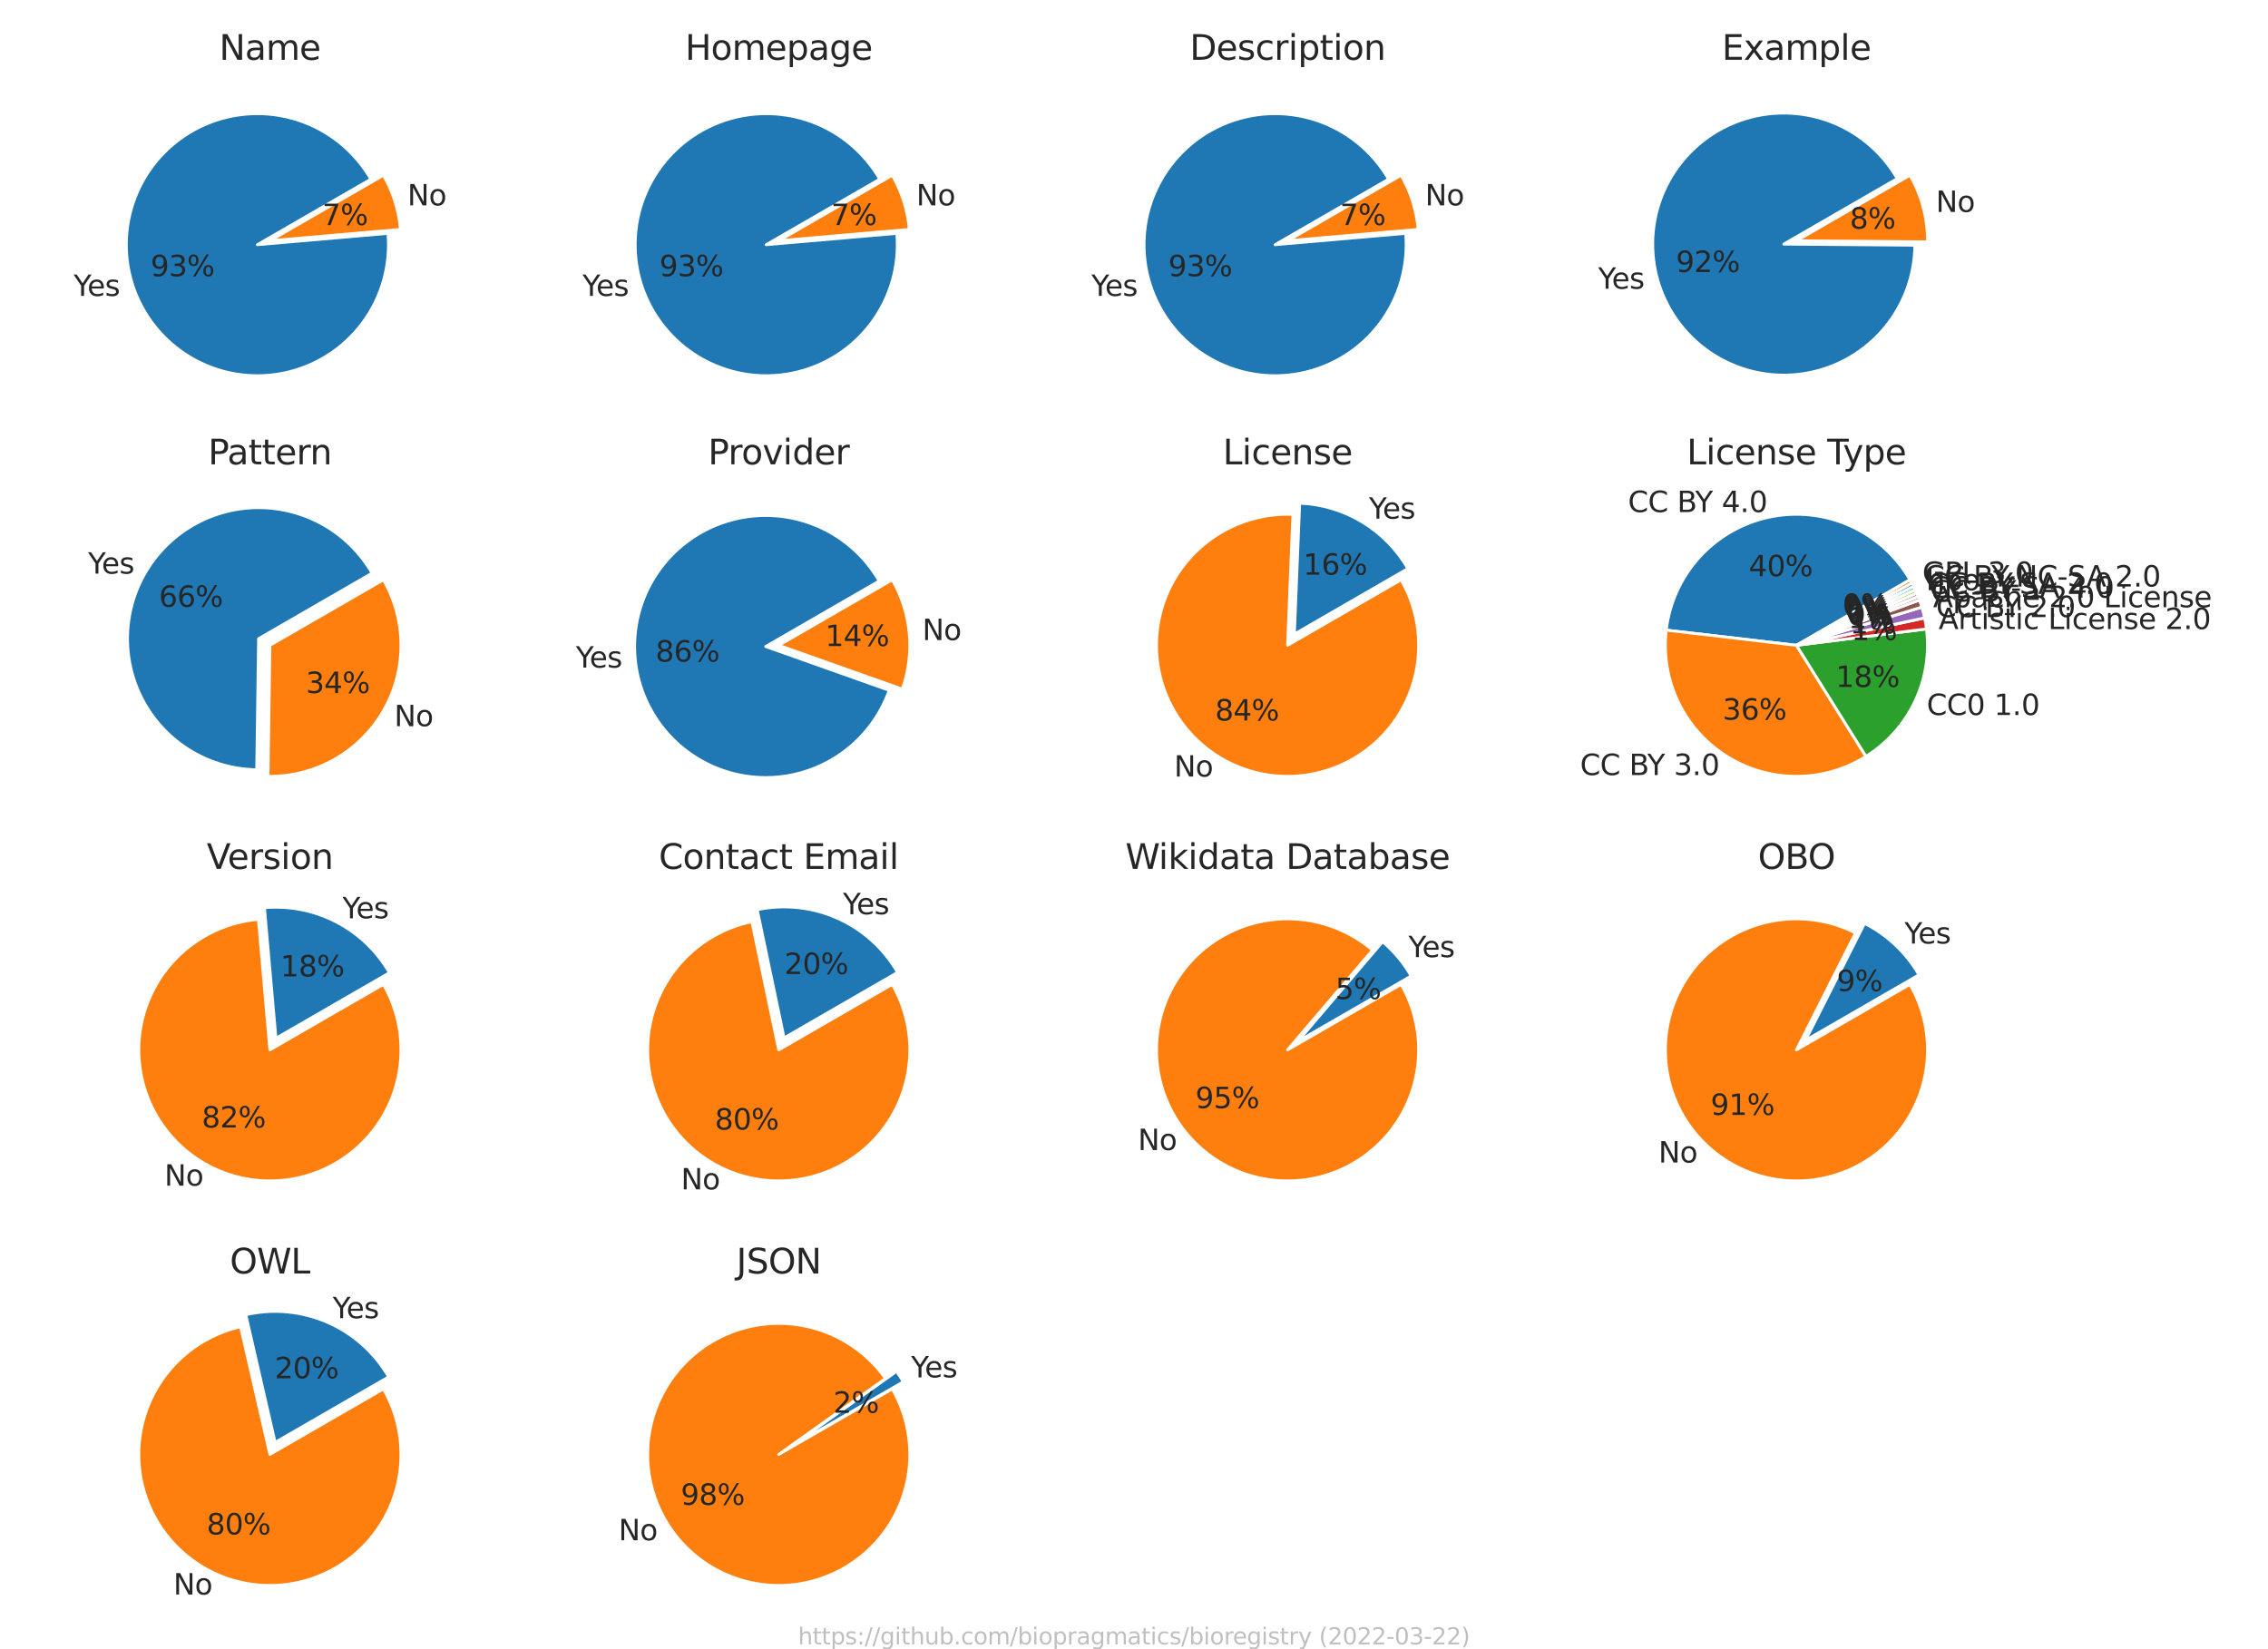 <?xml version="1.0" encoding="utf-8" standalone="no"?>
<!DOCTYPE svg PUBLIC "-//W3C//DTD SVG 1.1//EN"
  "http://www.w3.org/Graphics/SVG/1.1/DTD/svg11.dtd">
<svg xmlns:xlink="http://www.w3.org/1999/xlink" width="792pt" height="576pt" viewBox="0 0 792 576" xmlns="http://www.w3.org/2000/svg" version="1.1">
 <defs>
  <style type="text/css">*{stroke-linejoin: round; stroke-linecap: butt}</style>
 </defs>
 <g id="figure_1">
  <g id="patch_1">
   <path d="M 0 576 
L 792 576 
L 792 0 
L 0 0 
z
" style="fill: #ffffff"/>
  </g>
  <g id="axes_1">
   <g id="matplotlib.axis_1"/>
   <g id="matplotlib.axis_2"/>
   <g id="patch_2">
    <path d="M 129.518 62.581 
C 126.723 57.74 123.065 53.452 118.725 49.929 
C 114.385 46.406 109.436 43.708 104.123 41.969 
C 98.811 40.23 93.225 39.478 87.641 39.752 
C 82.058 40.026 76.572 41.32 71.455 43.57 
C 66.338 45.821 61.677 48.99 57.702 52.92 
C 53.727 56.85 50.506 61.476 48.198 66.567 
C 45.89 71.658 44.534 77.129 44.197 82.709 
C 43.86 88.289 44.549 93.883 46.228 99.215 
C 47.908 104.546 50.549 109.526 54.023 113.905 
C 57.497 118.285 61.743 121.991 66.552 124.841 
C 71.362 127.69 76.652 129.634 82.162 130.577 
C 87.672 131.52 93.308 131.446 98.791 130.358 
C 104.274 129.269 109.511 127.186 114.244 124.211 
C 118.976 121.235 123.123 117.418 126.48 112.948 
C 129.836 108.478 132.346 103.431 133.884 98.057 
C 135.422 92.683 135.962 87.072 135.478 81.503 
L 89.882 85.465 
L 129.518 62.581 
z
" style="fill: #1f77b4; stroke: #ffffff; stroke-linejoin: miter"/>
   </g>
   <g id="patch_3">
    <path d="M 139.844 80.128 
C 139.555 76.804 138.903 73.522 137.901 70.34 
C 136.899 67.158 135.552 64.095 133.884 61.206 
L 94.247 84.09 
L 139.844 80.128 
z
" style="fill: #ff7f0e; stroke: #ffffff; stroke-linejoin: miter"/>
   </g>
   <g id="text_1">
    <!-- Yes -->
    <g style="fill: #262626" transform="translate(25.717 103.349)scale(0.1 -0.1)">
     <defs>
      <path id="DejaVuSans-59" d="M -13 4666 
L 666 4666 
L 1959 2747 
L 3244 4666 
L 3922 4666 
L 2272 2222 
L 2272 0 
L 1638 0 
L 1638 2222 
L -13 4666 
z
" transform="scale(0.016)"/>
      <path id="DejaVuSans-65" d="M 3597 1894 
L 3597 1613 
L 953 1613 
Q 991 1019 1311 708 
Q 1631 397 2203 397 
Q 2534 397 2845 478 
Q 3156 559 3463 722 
L 3463 178 
Q 3153 47 2828 -22 
Q 2503 -91 2169 -91 
Q 1331 -91 842 396 
Q 353 884 353 1716 
Q 353 2575 817 3079 
Q 1281 3584 2069 3584 
Q 2775 3584 3186 3129 
Q 3597 2675 3597 1894 
z
M 3022 2063 
Q 3016 2534 2758 2815 
Q 2500 3097 2075 3097 
Q 1594 3097 1305 2825 
Q 1016 2553 972 2059 
L 3022 2063 
z
" transform="scale(0.016)"/>
      <path id="DejaVuSans-73" d="M 2834 3397 
L 2834 2853 
Q 2591 2978 2328 3040 
Q 2066 3103 1784 3103 
Q 1356 3103 1142 2972 
Q 928 2841 928 2578 
Q 928 2378 1081 2264 
Q 1234 2150 1697 2047 
L 1894 2003 
Q 2506 1872 2764 1633 
Q 3022 1394 3022 966 
Q 3022 478 2636 193 
Q 2250 -91 1575 -91 
Q 1294 -91 989 -36 
Q 684 19 347 128 
L 347 722 
Q 666 556 975 473 
Q 1284 391 1588 391 
Q 1994 391 2212 530 
Q 2431 669 2431 922 
Q 2431 1156 2273 1281 
Q 2116 1406 1581 1522 
L 1381 1569 
Q 847 1681 609 1914 
Q 372 2147 372 2553 
Q 372 3047 722 3315 
Q 1072 3584 1716 3584 
Q 2034 3584 2315 3537 
Q 2597 3491 2834 3397 
z
" transform="scale(0.016)"/>
     </defs>
     <use xlink:href="#DejaVuSans-59"/>
     <use xlink:href="#DejaVuSans-65" x="47.834"/>
     <use xlink:href="#DejaVuSans-73" x="109.357"/>
    </g>
   </g>
   <g id="text_2">
    <!-- 93% -->
    <g style="fill: #262626" transform="translate(52.576 96.474)scale(0.1 -0.1)">
     <defs>
      <path id="DejaVuSans-39" d="M 703 97 
L 703 672 
Q 941 559 1184 500 
Q 1428 441 1663 441 
Q 2288 441 2617 861 
Q 2947 1281 2994 2138 
Q 2813 1869 2534 1725 
Q 2256 1581 1919 1581 
Q 1219 1581 811 2004 
Q 403 2428 403 3163 
Q 403 3881 828 4315 
Q 1253 4750 1959 4750 
Q 2769 4750 3195 4129 
Q 3622 3509 3622 2328 
Q 3622 1225 3098 567 
Q 2575 -91 1691 -91 
Q 1453 -91 1209 -44 
Q 966 3 703 97 
z
M 1959 2075 
Q 2384 2075 2632 2365 
Q 2881 2656 2881 3163 
Q 2881 3666 2632 3958 
Q 2384 4250 1959 4250 
Q 1534 4250 1286 3958 
Q 1038 3666 1038 3163 
Q 1038 2656 1286 2365 
Q 1534 2075 1959 2075 
z
" transform="scale(0.016)"/>
      <path id="DejaVuSans-33" d="M 2597 2516 
Q 3050 2419 3304 2112 
Q 3559 1806 3559 1356 
Q 3559 666 3084 287 
Q 2609 -91 1734 -91 
Q 1441 -91 1130 -33 
Q 819 25 488 141 
L 488 750 
Q 750 597 1062 519 
Q 1375 441 1716 441 
Q 2309 441 2620 675 
Q 2931 909 2931 1356 
Q 2931 1769 2642 2001 
Q 2353 2234 1838 2234 
L 1294 2234 
L 1294 2753 
L 1863 2753 
Q 2328 2753 2575 2939 
Q 2822 3125 2822 3475 
Q 2822 3834 2567 4026 
Q 2313 4219 1838 4219 
Q 1578 4219 1281 4162 
Q 984 4106 628 3988 
L 628 4550 
Q 988 4650 1302 4700 
Q 1616 4750 1894 4750 
Q 2613 4750 3031 4423 
Q 3450 4097 3450 3541 
Q 3450 3153 3228 2886 
Q 3006 2619 2597 2516 
z
" transform="scale(0.016)"/>
      <path id="DejaVuSans-25" d="M 4653 2053 
Q 4381 2053 4226 1822 
Q 4072 1591 4072 1178 
Q 4072 772 4226 539 
Q 4381 306 4653 306 
Q 4919 306 5073 539 
Q 5228 772 5228 1178 
Q 5228 1588 5073 1820 
Q 4919 2053 4653 2053 
z
M 4653 2450 
Q 5147 2450 5437 2106 
Q 5728 1763 5728 1178 
Q 5728 594 5436 251 
Q 5144 -91 4653 -91 
Q 4153 -91 3862 251 
Q 3572 594 3572 1178 
Q 3572 1766 3864 2108 
Q 4156 2450 4653 2450 
z
M 1428 4353 
Q 1159 4353 1004 4120 
Q 850 3888 850 3481 
Q 850 3069 1003 2837 
Q 1156 2606 1428 2606 
Q 1700 2606 1854 2837 
Q 2009 3069 2009 3481 
Q 2009 3884 1853 4118 
Q 1697 4353 1428 4353 
z
M 4250 4750 
L 4750 4750 
L 1831 -91 
L 1331 -91 
L 4250 4750 
z
M 1428 4750 
Q 1922 4750 2215 4408 
Q 2509 4066 2509 3481 
Q 2509 2891 2217 2550 
Q 1925 2209 1428 2209 
Q 931 2209 642 2551 
Q 353 2894 353 3481 
Q 353 4063 643 4406 
Q 934 4750 1428 4750 
z
" transform="scale(0.016)"/>
     </defs>
     <use xlink:href="#DejaVuSans-39"/>
     <use xlink:href="#DejaVuSans-33" x="63.623"/>
     <use xlink:href="#DejaVuSans-25" x="127.246"/>
    </g>
   </g>
   <g id="text_3">
    <!-- No -->
    <g style="fill: #262626" transform="translate(142.267 71.725)scale(0.1 -0.1)">
     <defs>
      <path id="DejaVuSans-4e" d="M 628 4666 
L 1478 4666 
L 3547 763 
L 3547 4666 
L 4159 4666 
L 4159 0 
L 3309 0 
L 1241 3903 
L 1241 0 
L 628 0 
L 628 4666 
z
" transform="scale(0.016)"/>
      <path id="DejaVuSans-6f" d="M 1959 3097 
Q 1497 3097 1228 2736 
Q 959 2375 959 1747 
Q 959 1119 1226 758 
Q 1494 397 1959 397 
Q 2419 397 2687 759 
Q 2956 1122 2956 1747 
Q 2956 2369 2687 2733 
Q 2419 3097 1959 3097 
z
M 1959 3584 
Q 2709 3584 3137 3096 
Q 3566 2609 3566 1747 
Q 3566 888 3137 398 
Q 2709 -91 1959 -91 
Q 1206 -91 779 398 
Q 353 888 353 1747 
Q 353 2609 779 3096 
Q 1206 3584 1959 3584 
z
" transform="scale(0.016)"/>
     </defs>
     <use xlink:href="#DejaVuSans-4e"/>
     <use xlink:href="#DejaVuSans-6f" x="74.805"/>
    </g>
   </g>
   <g id="text_4">
    <!-- 7% -->
    <g style="fill: #262626" transform="translate(112.508 78.6)scale(0.1 -0.1)">
     <defs>
      <path id="DejaVuSans-37" d="M 525 4666 
L 3525 4666 
L 3525 4397 
L 1831 0 
L 1172 0 
L 2766 4134 
L 525 4134 
L 525 4666 
z
" transform="scale(0.016)"/>
     </defs>
     <use xlink:href="#DejaVuSans-37"/>
     <use xlink:href="#DejaVuSans-25" x="63.623"/>
    </g>
   </g>
   <g id="text_5">
    <!-- Name -->
    <g style="fill: #262626" transform="translate(76.545 20.88)scale(0.12 -0.12)">
     <defs>
      <path id="DejaVuSans-61" d="M 2194 1759 
Q 1497 1759 1228 1600 
Q 959 1441 959 1056 
Q 959 750 1161 570 
Q 1363 391 1709 391 
Q 2188 391 2477 730 
Q 2766 1069 2766 1631 
L 2766 1759 
L 2194 1759 
z
M 3341 1997 
L 3341 0 
L 2766 0 
L 2766 531 
Q 2569 213 2275 61 
Q 1981 -91 1556 -91 
Q 1019 -91 701 211 
Q 384 513 384 1019 
Q 384 1609 779 1909 
Q 1175 2209 1959 2209 
L 2766 2209 
L 2766 2266 
Q 2766 2663 2505 2880 
Q 2244 3097 1772 3097 
Q 1472 3097 1187 3025 
Q 903 2953 641 2809 
L 641 3341 
Q 956 3463 1253 3523 
Q 1550 3584 1831 3584 
Q 2591 3584 2966 3190 
Q 3341 2797 3341 1997 
z
" transform="scale(0.016)"/>
      <path id="DejaVuSans-6d" d="M 3328 2828 
Q 3544 3216 3844 3400 
Q 4144 3584 4550 3584 
Q 5097 3584 5394 3201 
Q 5691 2819 5691 2113 
L 5691 0 
L 5113 0 
L 5113 2094 
Q 5113 2597 4934 2840 
Q 4756 3084 4391 3084 
Q 3944 3084 3684 2787 
Q 3425 2491 3425 1978 
L 3425 0 
L 2847 0 
L 2847 2094 
Q 2847 2600 2669 2842 
Q 2491 3084 2119 3084 
Q 1678 3084 1418 2786 
Q 1159 2488 1159 1978 
L 1159 0 
L 581 0 
L 581 3500 
L 1159 3500 
L 1159 2956 
Q 1356 3278 1631 3431 
Q 1906 3584 2284 3584 
Q 2666 3584 2933 3390 
Q 3200 3197 3328 2828 
z
" transform="scale(0.016)"/>
     </defs>
     <use xlink:href="#DejaVuSans-4e"/>
     <use xlink:href="#DejaVuSans-61" x="74.805"/>
     <use xlink:href="#DejaVuSans-6d" x="136.084"/>
     <use xlink:href="#DejaVuSans-65" x="233.496"/>
    </g>
   </g>
  </g>
  <g id="axes_2">
   <g id="matplotlib.axis_3"/>
   <g id="matplotlib.axis_4"/>
   <g id="patch_4">
    <path d="M 307.213 62.581 
C 304.418 57.74 300.76 53.452 296.42 49.929 
C 292.079 46.406 287.13 43.708 281.818 41.969 
C 276.506 40.23 270.919 39.478 265.336 39.752 
C 259.753 40.026 254.267 41.32 249.15 43.57 
C 244.033 45.821 239.372 48.99 235.397 52.92 
C 231.422 56.85 228.201 61.476 225.893 66.567 
C 223.584 71.658 222.228 77.129 221.892 82.709 
C 221.555 88.289 222.244 93.883 223.923 99.215 
C 225.602 104.546 228.244 109.526 231.718 113.905 
C 235.191 118.285 239.438 121.991 244.247 124.841 
C 249.056 127.69 254.347 129.634 259.857 130.577 
C 265.367 131.52 271.003 131.446 276.486 130.358 
C 281.969 129.269 287.206 127.186 291.938 124.211 
C 296.67 121.235 300.818 117.418 304.174 112.948 
C 307.531 108.478 310.041 103.431 311.578 98.057 
C 313.116 92.683 313.657 87.072 313.173 81.503 
L 267.577 85.465 
L 307.213 62.581 
z
" style="fill: #1f77b4; stroke: #ffffff; stroke-linejoin: miter"/>
   </g>
   <g id="patch_5">
    <path d="M 317.538 80.128 
C 317.25 76.804 316.598 73.522 315.596 70.34 
C 314.594 67.158 313.246 64.095 311.578 61.206 
L 271.942 84.09 
L 317.538 80.128 
z
" style="fill: #ff7f0e; stroke: #ffffff; stroke-linejoin: miter"/>
   </g>
   <g id="text_6">
    <!-- Yes -->
    <g style="fill: #262626" transform="translate(203.412 103.349)scale(0.1 -0.1)">
     <use xlink:href="#DejaVuSans-59"/>
     <use xlink:href="#DejaVuSans-65" x="47.834"/>
     <use xlink:href="#DejaVuSans-73" x="109.357"/>
    </g>
   </g>
   <g id="text_7">
    <!-- 93% -->
    <g style="fill: #262626" transform="translate(230.271 96.474)scale(0.1 -0.1)">
     <use xlink:href="#DejaVuSans-39"/>
     <use xlink:href="#DejaVuSans-33" x="63.623"/>
     <use xlink:href="#DejaVuSans-25" x="127.246"/>
    </g>
   </g>
   <g id="text_8">
    <!-- No -->
    <g style="fill: #262626" transform="translate(319.961 71.725)scale(0.1 -0.1)">
     <use xlink:href="#DejaVuSans-4e"/>
     <use xlink:href="#DejaVuSans-6f" x="74.805"/>
    </g>
   </g>
   <g id="text_9">
    <!-- 7% -->
    <g style="fill: #262626" transform="translate(290.202 78.6)scale(0.1 -0.1)">
     <use xlink:href="#DejaVuSans-37"/>
     <use xlink:href="#DejaVuSans-25" x="63.623"/>
    </g>
   </g>
   <g id="text_10">
    <!-- Homepage -->
    <g style="fill: #262626" transform="translate(239.236 20.88)scale(0.12 -0.12)">
     <defs>
      <path id="DejaVuSans-48" d="M 628 4666 
L 1259 4666 
L 1259 2753 
L 3553 2753 
L 3553 4666 
L 4184 4666 
L 4184 0 
L 3553 0 
L 3553 2222 
L 1259 2222 
L 1259 0 
L 628 0 
L 628 4666 
z
" transform="scale(0.016)"/>
      <path id="DejaVuSans-70" d="M 1159 525 
L 1159 -1331 
L 581 -1331 
L 581 3500 
L 1159 3500 
L 1159 2969 
Q 1341 3281 1617 3432 
Q 1894 3584 2278 3584 
Q 2916 3584 3314 3078 
Q 3713 2572 3713 1747 
Q 3713 922 3314 415 
Q 2916 -91 2278 -91 
Q 1894 -91 1617 61 
Q 1341 213 1159 525 
z
M 3116 1747 
Q 3116 2381 2855 2742 
Q 2594 3103 2138 3103 
Q 1681 3103 1420 2742 
Q 1159 2381 1159 1747 
Q 1159 1113 1420 752 
Q 1681 391 2138 391 
Q 2594 391 2855 752 
Q 3116 1113 3116 1747 
z
" transform="scale(0.016)"/>
      <path id="DejaVuSans-67" d="M 2906 1791 
Q 2906 2416 2648 2759 
Q 2391 3103 1925 3103 
Q 1463 3103 1205 2759 
Q 947 2416 947 1791 
Q 947 1169 1205 825 
Q 1463 481 1925 481 
Q 2391 481 2648 825 
Q 2906 1169 2906 1791 
z
M 3481 434 
Q 3481 -459 3084 -895 
Q 2688 -1331 1869 -1331 
Q 1566 -1331 1297 -1286 
Q 1028 -1241 775 -1147 
L 775 -588 
Q 1028 -725 1275 -790 
Q 1522 -856 1778 -856 
Q 2344 -856 2625 -561 
Q 2906 -266 2906 331 
L 2906 616 
Q 2728 306 2450 153 
Q 2172 0 1784 0 
Q 1141 0 747 490 
Q 353 981 353 1791 
Q 353 2603 747 3093 
Q 1141 3584 1784 3584 
Q 2172 3584 2450 3431 
Q 2728 3278 2906 2969 
L 2906 3500 
L 3481 3500 
L 3481 434 
z
" transform="scale(0.016)"/>
     </defs>
     <use xlink:href="#DejaVuSans-48"/>
     <use xlink:href="#DejaVuSans-6f" x="75.195"/>
     <use xlink:href="#DejaVuSans-6d" x="136.377"/>
     <use xlink:href="#DejaVuSans-65" x="233.789"/>
     <use xlink:href="#DejaVuSans-70" x="295.312"/>
     <use xlink:href="#DejaVuSans-61" x="358.789"/>
     <use xlink:href="#DejaVuSans-67" x="420.068"/>
     <use xlink:href="#DejaVuSans-65" x="483.545"/>
    </g>
   </g>
  </g>
  <g id="axes_3">
   <g id="matplotlib.axis_5"/>
   <g id="matplotlib.axis_6"/>
   <g id="patch_6">
    <path d="M 484.908 62.581 
C 482.113 57.74 478.454 53.452 474.114 49.929 
C 469.774 46.406 464.825 43.708 459.513 41.969 
C 454.2 40.23 448.614 39.478 443.031 39.752 
C 437.448 40.026 431.962 41.32 426.845 43.57 
C 421.728 45.821 417.066 48.99 413.092 52.92 
C 409.117 56.85 405.895 61.476 403.587 66.567 
C 401.279 71.658 399.923 77.129 399.587 82.709 
C 399.25 88.289 399.938 93.883 401.618 99.215 
C 403.297 104.546 405.939 109.526 409.412 113.905 
C 412.886 118.285 417.133 121.991 421.942 124.841 
C 426.751 127.69 432.042 129.634 437.551 130.577 
C 443.061 131.52 448.697 131.446 454.18 130.358 
C 459.663 129.269 464.901 127.186 469.633 124.211 
C 474.365 121.235 478.513 117.418 481.869 112.948 
C 485.226 108.478 487.735 103.431 489.273 98.057 
C 490.811 92.683 491.352 87.072 490.868 81.503 
L 445.271 85.465 
L 484.908 62.581 
z
" style="fill: #1f77b4; stroke: #ffffff; stroke-linejoin: miter"/>
   </g>
   <g id="patch_7">
    <path d="M 495.233 80.128 
C 494.944 76.804 494.293 73.522 493.291 70.34 
C 492.288 67.158 490.941 64.095 489.273 61.206 
L 449.637 84.09 
L 495.233 80.128 
z
" style="fill: #ff7f0e; stroke: #ffffff; stroke-linejoin: miter"/>
   </g>
   <g id="text_11">
    <!-- Yes -->
    <g style="fill: #262626" transform="translate(381.107 103.349)scale(0.1 -0.1)">
     <use xlink:href="#DejaVuSans-59"/>
     <use xlink:href="#DejaVuSans-65" x="47.834"/>
     <use xlink:href="#DejaVuSans-73" x="109.357"/>
    </g>
   </g>
   <g id="text_12">
    <!-- 93% -->
    <g style="fill: #262626" transform="translate(407.966 96.474)scale(0.1 -0.1)">
     <use xlink:href="#DejaVuSans-39"/>
     <use xlink:href="#DejaVuSans-33" x="63.623"/>
     <use xlink:href="#DejaVuSans-25" x="127.246"/>
    </g>
   </g>
   <g id="text_13">
    <!-- No -->
    <g style="fill: #262626" transform="translate(497.656 71.725)scale(0.1 -0.1)">
     <use xlink:href="#DejaVuSans-4e"/>
     <use xlink:href="#DejaVuSans-6f" x="74.805"/>
    </g>
   </g>
   <g id="text_14">
    <!-- 7% -->
    <g style="fill: #262626" transform="translate(467.897 78.6)scale(0.1 -0.1)">
     <use xlink:href="#DejaVuSans-37"/>
     <use xlink:href="#DejaVuSans-25" x="63.623"/>
    </g>
   </g>
   <g id="text_15">
    <!-- Description -->
    <g style="fill: #262626" transform="translate(415.465 20.88)scale(0.12 -0.12)">
     <defs>
      <path id="DejaVuSans-44" d="M 1259 4147 
L 1259 519 
L 2022 519 
Q 2988 519 3436 956 
Q 3884 1394 3884 2338 
Q 3884 3275 3436 3711 
Q 2988 4147 2022 4147 
L 1259 4147 
z
M 628 4666 
L 1925 4666 
Q 3281 4666 3915 4102 
Q 4550 3538 4550 2338 
Q 4550 1131 3912 565 
Q 3275 0 1925 0 
L 628 0 
L 628 4666 
z
" transform="scale(0.016)"/>
      <path id="DejaVuSans-63" d="M 3122 3366 
L 3122 2828 
Q 2878 2963 2633 3030 
Q 2388 3097 2138 3097 
Q 1578 3097 1268 2742 
Q 959 2388 959 1747 
Q 959 1106 1268 751 
Q 1578 397 2138 397 
Q 2388 397 2633 464 
Q 2878 531 3122 666 
L 3122 134 
Q 2881 22 2623 -34 
Q 2366 -91 2075 -91 
Q 1284 -91 818 406 
Q 353 903 353 1747 
Q 353 2603 823 3093 
Q 1294 3584 2113 3584 
Q 2378 3584 2631 3529 
Q 2884 3475 3122 3366 
z
" transform="scale(0.016)"/>
      <path id="DejaVuSans-72" d="M 2631 2963 
Q 2534 3019 2420 3045 
Q 2306 3072 2169 3072 
Q 1681 3072 1420 2755 
Q 1159 2438 1159 1844 
L 1159 0 
L 581 0 
L 581 3500 
L 1159 3500 
L 1159 2956 
Q 1341 3275 1631 3429 
Q 1922 3584 2338 3584 
Q 2397 3584 2469 3576 
Q 2541 3569 2628 3553 
L 2631 2963 
z
" transform="scale(0.016)"/>
      <path id="DejaVuSans-69" d="M 603 3500 
L 1178 3500 
L 1178 0 
L 603 0 
L 603 3500 
z
M 603 4863 
L 1178 4863 
L 1178 4134 
L 603 4134 
L 603 4863 
z
" transform="scale(0.016)"/>
      <path id="DejaVuSans-74" d="M 1172 4494 
L 1172 3500 
L 2356 3500 
L 2356 3053 
L 1172 3053 
L 1172 1153 
Q 1172 725 1289 603 
Q 1406 481 1766 481 
L 2356 481 
L 2356 0 
L 1766 0 
Q 1100 0 847 248 
Q 594 497 594 1153 
L 594 3053 
L 172 3053 
L 172 3500 
L 594 3500 
L 594 4494 
L 1172 4494 
z
" transform="scale(0.016)"/>
      <path id="DejaVuSans-6e" d="M 3513 2113 
L 3513 0 
L 2938 0 
L 2938 2094 
Q 2938 2591 2744 2837 
Q 2550 3084 2163 3084 
Q 1697 3084 1428 2787 
Q 1159 2491 1159 1978 
L 1159 0 
L 581 0 
L 581 3500 
L 1159 3500 
L 1159 2956 
Q 1366 3272 1645 3428 
Q 1925 3584 2291 3584 
Q 2894 3584 3203 3211 
Q 3513 2838 3513 2113 
z
" transform="scale(0.016)"/>
     </defs>
     <use xlink:href="#DejaVuSans-44"/>
     <use xlink:href="#DejaVuSans-65" x="77.002"/>
     <use xlink:href="#DejaVuSans-73" x="138.525"/>
     <use xlink:href="#DejaVuSans-63" x="190.625"/>
     <use xlink:href="#DejaVuSans-72" x="245.605"/>
     <use xlink:href="#DejaVuSans-69" x="286.719"/>
     <use xlink:href="#DejaVuSans-70" x="314.502"/>
     <use xlink:href="#DejaVuSans-74" x="377.979"/>
     <use xlink:href="#DejaVuSans-69" x="417.188"/>
     <use xlink:href="#DejaVuSans-6f" x="444.971"/>
     <use xlink:href="#DejaVuSans-6e" x="506.152"/>
    </g>
   </g>
  </g>
  <g id="axes_4">
   <g id="matplotlib.axis_7"/>
   <g id="matplotlib.axis_8"/>
   <g id="patch_8">
    <path d="M 662.542 62.372 
C 659.793 57.61 656.208 53.383 651.959 49.892 
C 647.711 46.402 642.867 43.705 637.663 41.932 
C 632.458 40.16 626.976 39.339 621.48 39.51 
C 615.984 39.682 610.563 40.842 605.479 42.936 
C 600.395 45.029 595.729 48.022 591.706 51.771 
C 587.683 55.519 584.368 59.962 581.921 64.886 
C 579.474 69.81 577.934 75.134 577.375 80.605 
C 576.816 86.075 577.247 91.601 578.649 96.918 
C 580.05 102.235 582.397 107.256 585.579 111.741 
C 588.761 116.225 592.725 120.1 597.281 123.178 
C 601.837 126.257 606.911 128.489 612.259 129.768 
C 617.606 131.048 623.141 131.353 628.597 130.669 
C 634.053 129.985 639.341 128.324 644.208 125.765 
C 649.074 123.206 653.44 119.79 657.096 115.683 
C 660.751 111.575 663.637 106.842 665.613 101.711 
C 667.59 96.58 668.627 91.135 668.672 85.637 
L 622.906 85.256 
L 662.542 62.372 
z
" style="fill: #1f77b4; stroke: #ffffff; stroke-linejoin: miter"/>
   </g>
   <g id="patch_9">
    <path d="M 673.098 84.47 
C 673.132 80.407 672.624 76.357 671.589 72.428 
C 670.554 68.499 669 64.725 666.968 61.206 
L 627.332 84.09 
L 673.098 84.47 
z
" style="fill: #ff7f0e; stroke: #ffffff; stroke-linejoin: miter"/>
   </g>
   <g id="text_16">
    <!-- Yes -->
    <g style="fill: #262626" transform="translate(558.077 100.844)scale(0.1 -0.1)">
     <use xlink:href="#DejaVuSans-59"/>
     <use xlink:href="#DejaVuSans-65" x="47.834"/>
     <use xlink:href="#DejaVuSans-73" x="109.357"/>
    </g>
   </g>
   <g id="text_17">
    <!-- 92% -->
    <g style="fill: #262626" transform="translate(585.238 95.013)scale(0.1 -0.1)">
     <defs>
      <path id="DejaVuSans-32" d="M 1228 531 
L 3431 531 
L 3431 0 
L 469 0 
L 469 531 
Q 828 903 1448 1529 
Q 2069 2156 2228 2338 
Q 2531 2678 2651 2914 
Q 2772 3150 2772 3378 
Q 2772 3750 2511 3984 
Q 2250 4219 1831 4219 
Q 1534 4219 1204 4116 
Q 875 4013 500 3803 
L 500 4441 
Q 881 4594 1212 4672 
Q 1544 4750 1819 4750 
Q 2544 4750 2975 4387 
Q 3406 4025 3406 3419 
Q 3406 3131 3298 2873 
Q 3191 2616 2906 2266 
Q 2828 2175 2409 1742 
Q 1991 1309 1228 531 
z
" transform="scale(0.016)"/>
     </defs>
     <use xlink:href="#DejaVuSans-39"/>
     <use xlink:href="#DejaVuSans-32" x="63.623"/>
     <use xlink:href="#DejaVuSans-25" x="127.246"/>
    </g>
   </g>
   <g id="text_18">
    <!-- No -->
    <g style="fill: #262626" transform="translate(676.015 74.021)scale(0.1 -0.1)">
     <use xlink:href="#DejaVuSans-4e"/>
     <use xlink:href="#DejaVuSans-6f" x="74.805"/>
    </g>
   </g>
   <g id="text_19">
    <!-- 8% -->
    <g style="fill: #262626" transform="translate(645.954 79.852)scale(0.1 -0.1)">
     <defs>
      <path id="DejaVuSans-38" d="M 2034 2216 
Q 1584 2216 1326 1975 
Q 1069 1734 1069 1313 
Q 1069 891 1326 650 
Q 1584 409 2034 409 
Q 2484 409 2743 651 
Q 3003 894 3003 1313 
Q 3003 1734 2745 1975 
Q 2488 2216 2034 2216 
z
M 1403 2484 
Q 997 2584 770 2862 
Q 544 3141 544 3541 
Q 544 4100 942 4425 
Q 1341 4750 2034 4750 
Q 2731 4750 3128 4425 
Q 3525 4100 3525 3541 
Q 3525 3141 3298 2862 
Q 3072 2584 2669 2484 
Q 3125 2378 3379 2068 
Q 3634 1759 3634 1313 
Q 3634 634 3220 271 
Q 2806 -91 2034 -91 
Q 1263 -91 848 271 
Q 434 634 434 1313 
Q 434 1759 690 2068 
Q 947 2378 1403 2484 
z
M 1172 3481 
Q 1172 3119 1398 2916 
Q 1625 2713 2034 2713 
Q 2441 2713 2670 2916 
Q 2900 3119 2900 3481 
Q 2900 3844 2670 4047 
Q 2441 4250 2034 4250 
Q 1625 4250 1398 4047 
Q 1172 3844 1172 3481 
z
" transform="scale(0.016)"/>
     </defs>
     <use xlink:href="#DejaVuSans-38"/>
     <use xlink:href="#DejaVuSans-25" x="63.623"/>
    </g>
   </g>
   <g id="text_20">
    <!-- Example -->
    <g style="fill: #262626" transform="translate(601.3 20.88)scale(0.12 -0.12)">
     <defs>
      <path id="DejaVuSans-45" d="M 628 4666 
L 3578 4666 
L 3578 4134 
L 1259 4134 
L 1259 2753 
L 3481 2753 
L 3481 2222 
L 1259 2222 
L 1259 531 
L 3634 531 
L 3634 0 
L 628 0 
L 628 4666 
z
" transform="scale(0.016)"/>
      <path id="DejaVuSans-78" d="M 3513 3500 
L 2247 1797 
L 3578 0 
L 2900 0 
L 1881 1375 
L 863 0 
L 184 0 
L 1544 1831 
L 300 3500 
L 978 3500 
L 1906 2253 
L 2834 3500 
L 3513 3500 
z
" transform="scale(0.016)"/>
      <path id="DejaVuSans-6c" d="M 603 4863 
L 1178 4863 
L 1178 0 
L 603 0 
L 603 4863 
z
" transform="scale(0.016)"/>
     </defs>
     <use xlink:href="#DejaVuSans-45"/>
     <use xlink:href="#DejaVuSans-78" x="63.184"/>
     <use xlink:href="#DejaVuSans-61" x="122.363"/>
     <use xlink:href="#DejaVuSans-6d" x="183.643"/>
     <use xlink:href="#DejaVuSans-70" x="281.055"/>
     <use xlink:href="#DejaVuSans-6c" x="344.531"/>
     <use xlink:href="#DejaVuSans-65" x="372.314"/>
    </g>
   </g>
  </g>
  <g id="axes_5">
   <g id="matplotlib.axis_9"/>
   <g id="matplotlib.axis_10"/>
   <g id="patch_10">
    <path d="M 129.936 200.189 
C 125.934 193.256 120.181 187.493 113.255 183.478 
C 106.329 179.463 98.469 177.334 90.463 177.306 
C 82.457 177.277 74.583 179.35 67.628 183.315 
C 60.674 187.281 54.88 193.003 50.828 199.908 
C 46.776 206.812 44.605 214.66 44.534 222.666 
C 44.463 230.671 46.493 238.557 50.422 245.533 
C 54.35 252.508 60.041 258.332 66.924 262.421 
C 73.807 266.51 81.643 268.723 89.648 268.837 
L 90.3 223.073 
L 129.936 200.189 
z
" style="fill: #1f77b4; stroke: #ffffff; stroke-linejoin: miter"/>
   </g>
   <g id="patch_11">
    <path d="M 93.595 271.153 
C 101.683 271.269 109.659 269.238 116.707 265.269 
C 123.754 261.299 129.625 255.532 133.72 248.556 
C 137.814 241.58 139.986 233.642 140.015 225.553 
C 140.044 217.464 137.928 209.511 133.884 202.506 
L 94.247 225.39 
L 93.595 271.153 
z
" style="fill: #ff7f0e; stroke: #ffffff; stroke-linejoin: miter"/>
   </g>
   <g id="text_21">
    <!-- Yes -->
    <g style="fill: #262626" transform="translate(30.735 200.35)scale(0.1 -0.1)">
     <use xlink:href="#DejaVuSans-59"/>
     <use xlink:href="#DejaVuSans-65" x="47.834"/>
     <use xlink:href="#DejaVuSans-73" x="109.357"/>
    </g>
   </g>
   <g id="text_22">
    <!-- 66% -->
    <g style="fill: #262626" transform="translate(55.504 211.933)scale(0.1 -0.1)">
     <defs>
      <path id="DejaVuSans-36" d="M 2113 2584 
Q 1688 2584 1439 2293 
Q 1191 2003 1191 1497 
Q 1191 994 1439 701 
Q 1688 409 2113 409 
Q 2538 409 2786 701 
Q 3034 994 3034 1497 
Q 3034 2003 2786 2293 
Q 2538 2584 2113 2584 
z
M 3366 4563 
L 3366 3988 
Q 3128 4100 2886 4159 
Q 2644 4219 2406 4219 
Q 1781 4219 1451 3797 
Q 1122 3375 1075 2522 
Q 1259 2794 1537 2939 
Q 1816 3084 2150 3084 
Q 2853 3084 3261 2657 
Q 3669 2231 3669 1497 
Q 3669 778 3244 343 
Q 2819 -91 2113 -91 
Q 1303 -91 875 529 
Q 447 1150 447 2328 
Q 447 3434 972 4092 
Q 1497 4750 2381 4750 
Q 2619 4750 2861 4703 
Q 3103 4656 3366 4563 
z
" transform="scale(0.016)"/>
     </defs>
     <use xlink:href="#DejaVuSans-36"/>
     <use xlink:href="#DejaVuSans-36" x="63.623"/>
     <use xlink:href="#DejaVuSans-25" x="127.246"/>
    </g>
   </g>
   <g id="text_23">
    <!-- No -->
    <g style="fill: #262626" transform="translate(137.667 253.632)scale(0.1 -0.1)">
     <use xlink:href="#DejaVuSans-4e"/>
     <use xlink:href="#DejaVuSans-6f" x="74.805"/>
    </g>
   </g>
   <g id="text_24">
    <!-- 34% -->
    <g style="fill: #262626" transform="translate(106.817 242.049)scale(0.1 -0.1)">
     <defs>
      <path id="DejaVuSans-34" d="M 2419 4116 
L 825 1625 
L 2419 1625 
L 2419 4116 
z
M 2253 4666 
L 3047 4666 
L 3047 1625 
L 3713 1625 
L 3713 1100 
L 3047 1100 
L 3047 0 
L 2419 0 
L 2419 1100 
L 313 1100 
L 313 1709 
L 2253 4666 
z
" transform="scale(0.016)"/>
     </defs>
     <use xlink:href="#DejaVuSans-33"/>
     <use xlink:href="#DejaVuSans-34" x="63.623"/>
     <use xlink:href="#DejaVuSans-25" x="127.246"/>
    </g>
   </g>
   <g id="text_25">
    <!-- Pattern -->
    <g style="fill: #262626" transform="translate(72.662 162.18)scale(0.12 -0.12)">
     <defs>
      <path id="DejaVuSans-50" d="M 1259 4147 
L 1259 2394 
L 2053 2394 
Q 2494 2394 2734 2622 
Q 2975 2850 2975 3272 
Q 2975 3691 2734 3919 
Q 2494 4147 2053 4147 
L 1259 4147 
z
M 628 4666 
L 2053 4666 
Q 2838 4666 3239 4311 
Q 3641 3956 3641 3272 
Q 3641 2581 3239 2228 
Q 2838 1875 2053 1875 
L 1259 1875 
L 1259 0 
L 628 0 
L 628 4666 
z
" transform="scale(0.016)"/>
     </defs>
     <use xlink:href="#DejaVuSans-50"/>
     <use xlink:href="#DejaVuSans-61" x="55.803"/>
     <use xlink:href="#DejaVuSans-74" x="117.082"/>
     <use xlink:href="#DejaVuSans-74" x="156.291"/>
     <use xlink:href="#DejaVuSans-65" x="195.5"/>
     <use xlink:href="#DejaVuSans-72" x="257.023"/>
     <use xlink:href="#DejaVuSans-6e" x="296.387"/>
    </g>
   </g>
  </g>
  <g id="axes_6">
   <g id="matplotlib.axis_11"/>
   <g id="matplotlib.axis_12"/>
   <g id="patch_12">
    <path d="M 307.021 202.924 
C 304.431 198.439 301.099 194.425 297.166 191.055 
C 293.233 187.685 288.757 185.007 283.928 183.134 
C 279.099 181.262 273.987 180.223 268.811 180.062 
C 263.634 179.901 258.467 180.619 253.531 182.187 
C 248.595 183.754 243.96 186.149 239.825 189.267 
C 235.69 192.386 232.115 196.184 229.251 200.499 
C 226.387 204.814 224.276 209.585 223.008 214.606 
C 221.741 219.628 221.335 224.829 221.808 229.986 
C 222.28 235.144 223.625 240.184 225.785 244.891 
C 227.944 249.599 230.887 253.906 234.488 257.628 
C 238.089 261.351 242.296 264.435 246.929 266.75 
C 251.562 269.065 256.554 270.577 261.693 271.221 
C 266.832 271.865 272.044 271.632 277.105 270.532 
C 282.166 269.432 287.003 267.481 291.412 264.762 
C 295.82 262.043 299.734 258.595 302.989 254.566 
C 306.243 250.537 308.79 245.985 310.521 241.103 
L 267.384 225.808 
L 307.021 202.924 
z
" style="fill: #1f77b4; stroke: #ffffff; stroke-linejoin: miter"/>
   </g>
   <g id="patch_13">
    <path d="M 315.079 240.686 
C 317.291 234.447 318.123 227.803 317.519 221.212 
C 316.915 214.62 314.888 208.238 311.578 202.506 
L 271.942 225.39 
L 315.079 240.686 
z
" style="fill: #ff7f0e; stroke: #ffffff; stroke-linejoin: miter"/>
   </g>
   <g id="text_26">
    <!-- Yes -->
    <g style="fill: #262626" transform="translate(201.105 233.163)scale(0.1 -0.1)">
     <use xlink:href="#DejaVuSans-59"/>
     <use xlink:href="#DejaVuSans-65" x="47.834"/>
     <use xlink:href="#DejaVuSans-73" x="109.357"/>
    </g>
   </g>
   <g id="text_27">
    <!-- 86% -->
    <g style="fill: #262626" transform="translate(228.925 231.074)scale(0.1 -0.1)">
     <use xlink:href="#DejaVuSans-38"/>
     <use xlink:href="#DejaVuSans-36" x="63.623"/>
     <use xlink:href="#DejaVuSans-25" x="127.246"/>
    </g>
   </g>
   <g id="text_28">
    <!-- No -->
    <g style="fill: #262626" transform="translate(322.077 223.553)scale(0.1 -0.1)">
     <use xlink:href="#DejaVuSans-4e"/>
     <use xlink:href="#DejaVuSans-6f" x="74.805"/>
    </g>
   </g>
   <g id="text_29">
    <!-- 14% -->
    <g style="fill: #262626" transform="translate(288.175 225.642)scale(0.1 -0.1)">
     <defs>
      <path id="DejaVuSans-31" d="M 794 531 
L 1825 531 
L 1825 4091 
L 703 3866 
L 703 4441 
L 1819 4666 
L 2450 4666 
L 2450 531 
L 3481 531 
L 3481 0 
L 794 0 
L 794 531 
z
" transform="scale(0.016)"/>
     </defs>
     <use xlink:href="#DejaVuSans-31"/>
     <use xlink:href="#DejaVuSans-34" x="63.623"/>
     <use xlink:href="#DejaVuSans-25" x="127.246"/>
    </g>
   </g>
   <g id="text_30">
    <!-- Provider -->
    <g style="fill: #262626" transform="translate(247.241 162.18)scale(0.12 -0.12)">
     <defs>
      <path id="DejaVuSans-76" d="M 191 3500 
L 800 3500 
L 1894 563 
L 2988 3500 
L 3597 3500 
L 2284 0 
L 1503 0 
L 191 3500 
z
" transform="scale(0.016)"/>
      <path id="DejaVuSans-64" d="M 2906 2969 
L 2906 4863 
L 3481 4863 
L 3481 0 
L 2906 0 
L 2906 525 
Q 2725 213 2448 61 
Q 2172 -91 1784 -91 
Q 1150 -91 751 415 
Q 353 922 353 1747 
Q 353 2572 751 3078 
Q 1150 3584 1784 3584 
Q 2172 3584 2448 3432 
Q 2725 3281 2906 2969 
z
M 947 1747 
Q 947 1113 1208 752 
Q 1469 391 1925 391 
Q 2381 391 2643 752 
Q 2906 1113 2906 1747 
Q 2906 2381 2643 2742 
Q 2381 3103 1925 3103 
Q 1469 3103 1208 2742 
Q 947 2381 947 1747 
z
" transform="scale(0.016)"/>
     </defs>
     <use xlink:href="#DejaVuSans-50"/>
     <use xlink:href="#DejaVuSans-72" x="58.553"/>
     <use xlink:href="#DejaVuSans-6f" x="97.416"/>
     <use xlink:href="#DejaVuSans-76" x="158.598"/>
     <use xlink:href="#DejaVuSans-69" x="217.777"/>
     <use xlink:href="#DejaVuSans-64" x="245.561"/>
     <use xlink:href="#DejaVuSans-65" x="309.037"/>
     <use xlink:href="#DejaVuSans-72" x="370.561"/>
    </g>
   </g>
  </g>
  <g id="axes_7">
   <g id="matplotlib.axis_13"/>
   <g id="matplotlib.axis_14"/>
   <g id="patch_14">
    <path d="M 491.641 198.589 
C 487.781 191.903 482.291 186.301 475.684 182.307 
C 469.077 178.313 461.566 176.054 453.852 175.743 
L 452.005 221.473 
L 491.641 198.589 
z
" style="fill: #1f77b4; stroke: #ffffff; stroke-linejoin: miter"/>
   </g>
   <g id="patch_15">
    <path d="M 451.484 179.659 
C 446.446 179.456 441.408 180.086 436.576 181.525 
C 431.743 182.964 427.181 185.192 423.075 188.119 
C 418.968 191.045 415.374 194.63 412.436 198.728 
C 409.499 202.827 407.259 207.383 405.807 212.212 
C 404.355 217.04 403.711 222.076 403.901 227.115 
C 404.091 232.154 405.113 237.127 406.924 241.832 
C 408.736 246.538 411.313 250.912 414.55 254.778 
C 417.788 258.643 421.642 261.948 425.958 264.556 
C 430.273 267.165 434.989 269.043 439.917 270.114 
C 444.844 271.185 449.915 271.434 454.923 270.852 
C 459.932 270.269 464.81 268.863 469.36 266.69 
C 473.91 264.517 478.07 261.607 481.671 258.078 
C 485.273 254.548 488.266 250.448 490.531 245.943 
C 492.795 241.437 494.299 236.589 494.983 231.593 
C 495.666 226.597 495.519 221.522 494.548 216.574 
C 493.577 211.626 491.794 206.873 489.273 202.506 
L 449.637 225.39 
L 451.484 179.659 
z
" style="fill: #ff7f0e; stroke: #ffffff; stroke-linejoin: miter"/>
   </g>
   <g id="text_31">
    <!-- Yes -->
    <g style="fill: #262626" transform="translate(478.052 181.15)scale(0.1 -0.1)">
     <use xlink:href="#DejaVuSans-59"/>
     <use xlink:href="#DejaVuSans-65" x="47.834"/>
     <use xlink:href="#DejaVuSans-73" x="109.357"/>
    </g>
   </g>
   <g id="text_32">
    <!-- 16% -->
    <g style="fill: #262626" transform="translate(455.099 200.733)scale(0.1 -0.1)">
     <use xlink:href="#DejaVuSans-31"/>
     <use xlink:href="#DejaVuSans-36" x="63.623"/>
     <use xlink:href="#DejaVuSans-25" x="127.246"/>
    </g>
   </g>
   <g id="text_33">
    <!-- No -->
    <g style="fill: #262626" transform="translate(409.99 271.232)scale(0.1 -0.1)">
     <use xlink:href="#DejaVuSans-4e"/>
     <use xlink:href="#DejaVuSans-6f" x="74.805"/>
    </g>
   </g>
   <g id="text_34">
    <!-- 84% -->
    <g style="fill: #262626" transform="translate(424.316 251.649)scale(0.1 -0.1)">
     <use xlink:href="#DejaVuSans-38"/>
     <use xlink:href="#DejaVuSans-34" x="63.623"/>
     <use xlink:href="#DejaVuSans-25" x="127.246"/>
    </g>
   </g>
   <g id="text_35">
    <!-- License -->
    <g style="fill: #262626" transform="translate(427.016 162.18)scale(0.12 -0.12)">
     <defs>
      <path id="DejaVuSans-4c" d="M 628 4666 
L 1259 4666 
L 1259 531 
L 3531 531 
L 3531 0 
L 628 0 
L 628 4666 
z
" transform="scale(0.016)"/>
     </defs>
     <use xlink:href="#DejaVuSans-4c"/>
     <use xlink:href="#DejaVuSans-69" x="55.713"/>
     <use xlink:href="#DejaVuSans-63" x="83.496"/>
     <use xlink:href="#DejaVuSans-65" x="138.477"/>
     <use xlink:href="#DejaVuSans-6e" x="200"/>
     <use xlink:href="#DejaVuSans-73" x="263.379"/>
     <use xlink:href="#DejaVuSans-65" x="315.479"/>
    </g>
   </g>
  </g>
  <g id="axes_8">
   <g id="matplotlib.axis_15"/>
   <g id="matplotlib.axis_16"/>
   <g id="patch_16">
    <path d="M 666.968 202.506 
C 662.158 194.175 654.842 187.569 646.066 183.632 
C 637.289 179.694 627.491 178.622 618.071 180.569 
C 608.65 182.515 600.079 187.383 593.582 194.476 
C 587.084 201.57 582.986 210.534 581.872 220.089 
L 627.332 225.39 
L 666.968 202.506 
z
" style="fill: #1f77b4; stroke: #ffffff; stroke-linejoin: miter"/>
   </g>
   <g id="patch_17">
    <path d="M 581.872 220.089 
C 580.873 228.653 582.314 237.327 586.029 245.108 
C 589.744 252.889 595.583 259.464 602.87 264.073 
C 610.158 268.681 618.601 271.137 627.223 271.158 
C 635.845 271.178 644.3 268.762 651.609 264.188 
L 627.332 225.39 
L 581.872 220.089 
z
" style="fill: #ff7f0e; stroke: #ffffff; stroke-linejoin: miter"/>
   </g>
   <g id="patch_18">
    <path d="M 651.609 264.188 
C 659.012 259.556 664.937 252.9 668.681 245.01 
C 672.424 237.121 673.833 228.322 672.739 219.658 
L 627.332 225.39 
L 651.609 264.188 
z
" style="fill: #2ca02c; stroke: #ffffff; stroke-linejoin: miter"/>
   </g>
   <g id="patch_19">
    <path d="M 672.739 219.658 
C 672.658 219.013 672.563 218.369 672.454 217.727 
C 672.345 217.086 672.222 216.447 672.086 215.811 
L 627.332 225.39 
L 672.739 219.658 
z
" style="fill: #d62728; stroke: #ffffff; stroke-linejoin: miter"/>
   </g>
   <g id="patch_20">
    <path d="M 672.086 215.811 
C 671.95 215.174 671.8 214.541 671.637 213.911 
C 671.474 213.282 671.297 212.655 671.107 212.033 
L 627.332 225.39 
L 672.086 215.811 
z
" style="fill: #9467bd; stroke: #ffffff; stroke-linejoin: miter"/>
   </g>
   <g id="patch_21">
    <path d="M 671.107 212.033 
C 670.981 211.618 670.848 211.205 670.71 210.794 
C 670.571 210.383 670.427 209.974 670.277 209.567 
L 627.332 225.39 
L 671.107 212.033 
z
" style="fill: #8c564b; stroke: #ffffff; stroke-linejoin: miter"/>
   </g>
   <g id="patch_22">
    <path d="M 670.277 209.567 
C 670.202 209.363 670.126 209.16 670.048 208.958 
C 669.97 208.755 669.891 208.554 669.81 208.352 
L 627.332 225.39 
L 670.277 209.567 
z
" style="fill: #e377c2; stroke: #ffffff; stroke-linejoin: miter"/>
   </g>
   <g id="patch_23">
    <path d="M 669.81 208.352 
C 669.729 208.151 669.647 207.95 669.564 207.75 
C 669.48 207.55 669.395 207.351 669.309 207.152 
L 627.332 225.39 
L 669.81 208.352 
z
" style="fill: #7f7f7f; stroke: #ffffff; stroke-linejoin: miter"/>
   </g>
   <g id="patch_24">
    <path d="M 669.309 207.152 
C 669.222 206.953 669.134 206.754 669.045 206.557 
C 668.956 206.359 668.865 206.162 668.773 205.966 
L 627.332 225.39 
L 669.309 207.152 
z
" style="fill: #bcbd22; stroke: #ffffff; stroke-linejoin: miter"/>
   </g>
   <g id="patch_25">
    <path d="M 668.773 205.966 
C 668.681 205.769 668.588 205.574 668.493 205.379 
C 668.398 205.184 668.302 204.989 668.204 204.796 
L 627.332 225.39 
L 668.773 205.966 
z
" style="fill: #17becf; stroke: #ffffff; stroke-linejoin: miter"/>
   </g>
   <g id="patch_26">
    <path d="M 668.204 204.796 
C 668.107 204.602 668.008 204.409 667.907 204.217 
C 667.807 204.024 667.705 203.833 667.602 203.642 
L 627.332 225.39 
L 668.204 204.796 
z
" style="fill: #1f77b4; stroke: #ffffff; stroke-linejoin: miter"/>
   </g>
   <g id="patch_27">
    <path d="M 667.602 203.642 
C 667.499 203.451 667.395 203.261 667.289 203.072 
C 667.183 202.882 667.076 202.694 666.968 202.506 
L 627.332 225.39 
L 667.602 203.642 
z
" style="fill: #ff7f0e; stroke: #ffffff; stroke-linejoin: miter"/>
   </g>
   <g id="text_36">
    <!-- CC BY 4.0 -->
    <g style="fill: #262626" transform="translate(568.501 178.846)scale(0.1 -0.1)">
     <defs>
      <path id="DejaVuSans-43" d="M 4122 4306 
L 4122 3641 
Q 3803 3938 3442 4084 
Q 3081 4231 2675 4231 
Q 1875 4231 1450 3742 
Q 1025 3253 1025 2328 
Q 1025 1406 1450 917 
Q 1875 428 2675 428 
Q 3081 428 3442 575 
Q 3803 722 4122 1019 
L 4122 359 
Q 3791 134 3420 21 
Q 3050 -91 2638 -91 
Q 1578 -91 968 557 
Q 359 1206 359 2328 
Q 359 3453 968 4101 
Q 1578 4750 2638 4750 
Q 3056 4750 3426 4639 
Q 3797 4528 4122 4306 
z
" transform="scale(0.016)"/>
      <path id="DejaVuSans-20" transform="scale(0.016)"/>
      <path id="DejaVuSans-42" d="M 1259 2228 
L 1259 519 
L 2272 519 
Q 2781 519 3026 730 
Q 3272 941 3272 1375 
Q 3272 1813 3026 2020 
Q 2781 2228 2272 2228 
L 1259 2228 
z
M 1259 4147 
L 1259 2741 
L 2194 2741 
Q 2656 2741 2882 2914 
Q 3109 3088 3109 3444 
Q 3109 3797 2882 3972 
Q 2656 4147 2194 4147 
L 1259 4147 
z
M 628 4666 
L 2241 4666 
Q 2963 4666 3353 4366 
Q 3744 4066 3744 3513 
Q 3744 3084 3544 2831 
Q 3344 2578 2956 2516 
Q 3422 2416 3680 2098 
Q 3938 1781 3938 1306 
Q 3938 681 3513 340 
Q 3088 0 2303 0 
L 628 0 
L 628 4666 
z
" transform="scale(0.016)"/>
      <path id="DejaVuSans-2e" d="M 684 794 
L 1344 794 
L 1344 0 
L 684 0 
L 684 794 
z
" transform="scale(0.016)"/>
      <path id="DejaVuSans-30" d="M 2034 4250 
Q 1547 4250 1301 3770 
Q 1056 3291 1056 2328 
Q 1056 1369 1301 889 
Q 1547 409 2034 409 
Q 2525 409 2770 889 
Q 3016 1369 3016 2328 
Q 3016 3291 2770 3770 
Q 2525 4250 2034 4250 
z
M 2034 4750 
Q 2819 4750 3233 4129 
Q 3647 3509 3647 2328 
Q 3647 1150 3233 529 
Q 2819 -91 2034 -91 
Q 1250 -91 836 529 
Q 422 1150 422 2328 
Q 422 3509 836 4129 
Q 1250 4750 2034 4750 
z
" transform="scale(0.016)"/>
     </defs>
     <use xlink:href="#DejaVuSans-43"/>
     <use xlink:href="#DejaVuSans-43" x="69.824"/>
     <use xlink:href="#DejaVuSans-20" x="139.648"/>
     <use xlink:href="#DejaVuSans-42" x="171.436"/>
     <use xlink:href="#DejaVuSans-59" x="234.539"/>
     <use xlink:href="#DejaVuSans-20" x="295.623"/>
     <use xlink:href="#DejaVuSans-34" x="327.41"/>
     <use xlink:href="#DejaVuSans-2e" x="391.033"/>
     <use xlink:href="#DejaVuSans-30" x="422.82"/>
    </g>
   </g>
   <g id="text_37">
    <!-- 40% -->
    <g style="fill: #262626" transform="translate(610.662 201.257)scale(0.1 -0.1)">
     <use xlink:href="#DejaVuSans-34"/>
     <use xlink:href="#DejaVuSans-30" x="63.623"/>
     <use xlink:href="#DejaVuSans-25" x="127.246"/>
    </g>
   </g>
   <g id="text_38">
    <!-- CC BY 3.0 -->
    <g style="fill: #262626" transform="translate(551.78 270.7)scale(0.1 -0.1)">
     <use xlink:href="#DejaVuSans-43"/>
     <use xlink:href="#DejaVuSans-43" x="69.824"/>
     <use xlink:href="#DejaVuSans-20" x="139.648"/>
     <use xlink:href="#DejaVuSans-42" x="171.436"/>
     <use xlink:href="#DejaVuSans-59" x="234.539"/>
     <use xlink:href="#DejaVuSans-20" x="295.623"/>
     <use xlink:href="#DejaVuSans-33" x="327.41"/>
     <use xlink:href="#DejaVuSans-2e" x="391.033"/>
     <use xlink:href="#DejaVuSans-30" x="422.82"/>
    </g>
   </g>
   <g id="text_39">
    <!-- 36% -->
    <g style="fill: #262626" transform="translate(601.541 251.359)scale(0.1 -0.1)">
     <use xlink:href="#DejaVuSans-33"/>
     <use xlink:href="#DejaVuSans-36" x="63.623"/>
     <use xlink:href="#DejaVuSans-25" x="127.246"/>
    </g>
   </g>
   <g id="text_40">
    <!-- CC0 1.0 -->
    <g style="fill: #262626" transform="translate(672.816 249.732)scale(0.1 -0.1)">
     <use xlink:href="#DejaVuSans-43"/>
     <use xlink:href="#DejaVuSans-43" x="69.824"/>
     <use xlink:href="#DejaVuSans-30" x="139.648"/>
     <use xlink:href="#DejaVuSans-20" x="203.271"/>
     <use xlink:href="#DejaVuSans-31" x="235.059"/>
     <use xlink:href="#DejaVuSans-2e" x="298.682"/>
     <use xlink:href="#DejaVuSans-30" x="330.469"/>
    </g>
   </g>
   <g id="text_41">
    <!-- 18% -->
    <g style="fill: #262626" transform="translate(641.028 239.922)scale(0.1 -0.1)">
     <use xlink:href="#DejaVuSans-31"/>
     <use xlink:href="#DejaVuSans-38" x="63.623"/>
     <use xlink:href="#DejaVuSans-25" x="127.246"/>
    </g>
   </g>
   <g id="text_42">
    <!-- Artistic License 2.0 -->
    <g style="fill: #262626" transform="translate(676.966 219.721)scale(0.1 -0.1)">
     <defs>
      <path id="DejaVuSans-41" d="M 2188 4044 
L 1331 1722 
L 3047 1722 
L 2188 4044 
z
M 1831 4666 
L 2547 4666 
L 4325 0 
L 3669 0 
L 3244 1197 
L 1141 1197 
L 716 0 
L 50 0 
L 1831 4666 
z
" transform="scale(0.016)"/>
     </defs>
     <use xlink:href="#DejaVuSans-41"/>
     <use xlink:href="#DejaVuSans-72" x="68.408"/>
     <use xlink:href="#DejaVuSans-74" x="109.521"/>
     <use xlink:href="#DejaVuSans-69" x="148.73"/>
     <use xlink:href="#DejaVuSans-73" x="176.514"/>
     <use xlink:href="#DejaVuSans-74" x="228.613"/>
     <use xlink:href="#DejaVuSans-69" x="267.822"/>
     <use xlink:href="#DejaVuSans-63" x="295.605"/>
     <use xlink:href="#DejaVuSans-20" x="350.586"/>
     <use xlink:href="#DejaVuSans-4c" x="382.373"/>
     <use xlink:href="#DejaVuSans-69" x="438.086"/>
     <use xlink:href="#DejaVuSans-63" x="465.869"/>
     <use xlink:href="#DejaVuSans-65" x="520.85"/>
     <use xlink:href="#DejaVuSans-6e" x="582.373"/>
     <use xlink:href="#DejaVuSans-73" x="645.752"/>
     <use xlink:href="#DejaVuSans-65" x="697.852"/>
     <use xlink:href="#DejaVuSans-20" x="759.375"/>
     <use xlink:href="#DejaVuSans-32" x="791.162"/>
     <use xlink:href="#DejaVuSans-2e" x="854.785"/>
     <use xlink:href="#DejaVuSans-30" x="886.572"/>
    </g>
   </g>
   <g id="text_43">
    <!-- 1% -->
    <g style="fill: #262626" transform="translate(646.473 223.552)scale(0.1 -0.1)">
     <use xlink:href="#DejaVuSans-31"/>
     <use xlink:href="#DejaVuSans-25" x="63.623"/>
    </g>
   </g>
   <g id="text_44">
    <!-- CC BY 2.0 -->
    <g style="fill: #262626" transform="translate(676.067 215.523)scale(0.1 -0.1)">
     <use xlink:href="#DejaVuSans-43"/>
     <use xlink:href="#DejaVuSans-43" x="69.824"/>
     <use xlink:href="#DejaVuSans-20" x="139.648"/>
     <use xlink:href="#DejaVuSans-42" x="171.436"/>
     <use xlink:href="#DejaVuSans-59" x="234.539"/>
     <use xlink:href="#DejaVuSans-20" x="295.623"/>
     <use xlink:href="#DejaVuSans-32" x="327.41"/>
     <use xlink:href="#DejaVuSans-2e" x="391.033"/>
     <use xlink:href="#DejaVuSans-30" x="422.82"/>
    </g>
   </g>
   <g id="text_45">
    <!-- 1% -->
    <g style="fill: #262626" transform="translate(645.983 221.262)scale(0.1 -0.1)">
     <use xlink:href="#DejaVuSans-31"/>
     <use xlink:href="#DejaVuSans-25" x="63.623"/>
    </g>
   </g>
   <g id="text_46">
    <!-- Apache 2.0 License -->
    <g style="fill: #262626" transform="translate(675.048 212.094)scale(0.1 -0.1)">
     <defs>
      <path id="DejaVuSans-68" d="M 3513 2113 
L 3513 0 
L 2938 0 
L 2938 2094 
Q 2938 2591 2744 2837 
Q 2550 3084 2163 3084 
Q 1697 3084 1428 2787 
Q 1159 2491 1159 1978 
L 1159 0 
L 581 0 
L 581 4863 
L 1159 4863 
L 1159 2956 
Q 1366 3272 1645 3428 
Q 1925 3584 2291 3584 
Q 2894 3584 3203 3211 
Q 3513 2838 3513 2113 
z
" transform="scale(0.016)"/>
     </defs>
     <use xlink:href="#DejaVuSans-41"/>
     <use xlink:href="#DejaVuSans-70" x="68.408"/>
     <use xlink:href="#DejaVuSans-61" x="131.885"/>
     <use xlink:href="#DejaVuSans-63" x="193.164"/>
     <use xlink:href="#DejaVuSans-68" x="248.145"/>
     <use xlink:href="#DejaVuSans-65" x="311.523"/>
     <use xlink:href="#DejaVuSans-20" x="373.047"/>
     <use xlink:href="#DejaVuSans-32" x="404.834"/>
     <use xlink:href="#DejaVuSans-2e" x="468.457"/>
     <use xlink:href="#DejaVuSans-30" x="500.244"/>
     <use xlink:href="#DejaVuSans-20" x="563.867"/>
     <use xlink:href="#DejaVuSans-4c" x="595.654"/>
     <use xlink:href="#DejaVuSans-69" x="651.367"/>
     <use xlink:href="#DejaVuSans-63" x="679.15"/>
     <use xlink:href="#DejaVuSans-65" x="734.131"/>
     <use xlink:href="#DejaVuSans-6e" x="795.654"/>
     <use xlink:href="#DejaVuSans-73" x="859.033"/>
     <use xlink:href="#DejaVuSans-65" x="911.133"/>
    </g>
   </g>
   <g id="text_47">
    <!-- 1% -->
    <g style="fill: #262626" transform="translate(645.426 219.392)scale(0.1 -0.1)">
     <use xlink:href="#DejaVuSans-31"/>
     <use xlink:href="#DejaVuSans-25" x="63.623"/>
    </g>
   </g>
   <g id="text_48">
    <!-- CC-BY -->
    <g style="fill: #262626" transform="translate(674.32 210.074)scale(0.1 -0.1)">
     <defs>
      <path id="DejaVuSans-2d" d="M 313 2009 
L 1997 2009 
L 1997 1497 
L 313 1497 
L 313 2009 
z
" transform="scale(0.016)"/>
     </defs>
     <use xlink:href="#DejaVuSans-43"/>
     <use xlink:href="#DejaVuSans-43" x="69.824"/>
     <use xlink:href="#DejaVuSans-2d" x="139.648"/>
     <use xlink:href="#DejaVuSans-42" x="172.107"/>
     <use xlink:href="#DejaVuSans-59" x="235.211"/>
    </g>
   </g>
   <g id="text_49">
    <!-- 0% -->
    <g style="fill: #262626" transform="translate(645.029 218.29)scale(0.1 -0.1)">
     <use xlink:href="#DejaVuSans-30"/>
     <use xlink:href="#DejaVuSans-25" x="63.623"/>
    </g>
   </g>
   <g id="text_50">
    <!-- CC BY-SA 4.0 -->
    <g style="fill: #262626" transform="translate(673.787 208.746)scale(0.1 -0.1)">
     <defs>
      <path id="DejaVuSans-53" d="M 3425 4513 
L 3425 3897 
Q 3066 4069 2747 4153 
Q 2428 4238 2131 4238 
Q 1616 4238 1336 4038 
Q 1056 3838 1056 3469 
Q 1056 3159 1242 3001 
Q 1428 2844 1947 2747 
L 2328 2669 
Q 3034 2534 3370 2195 
Q 3706 1856 3706 1288 
Q 3706 609 3251 259 
Q 2797 -91 1919 -91 
Q 1588 -91 1214 -16 
Q 841 59 441 206 
L 441 856 
Q 825 641 1194 531 
Q 1563 422 1919 422 
Q 2459 422 2753 634 
Q 3047 847 3047 1241 
Q 3047 1584 2836 1778 
Q 2625 1972 2144 2069 
L 1759 2144 
Q 1053 2284 737 2584 
Q 422 2884 422 3419 
Q 422 4038 858 4394 
Q 1294 4750 2059 4750 
Q 2388 4750 2728 4690 
Q 3069 4631 3425 4513 
z
" transform="scale(0.016)"/>
     </defs>
     <use xlink:href="#DejaVuSans-43"/>
     <use xlink:href="#DejaVuSans-43" x="69.824"/>
     <use xlink:href="#DejaVuSans-20" x="139.648"/>
     <use xlink:href="#DejaVuSans-42" x="171.436"/>
     <use xlink:href="#DejaVuSans-59" x="234.539"/>
     <use xlink:href="#DejaVuSans-2d" x="283.748"/>
     <use xlink:href="#DejaVuSans-53" x="319.832"/>
     <use xlink:href="#DejaVuSans-41" x="385.184"/>
     <use xlink:href="#DejaVuSans-20" x="453.592"/>
     <use xlink:href="#DejaVuSans-34" x="485.379"/>
     <use xlink:href="#DejaVuSans-2e" x="549.002"/>
     <use xlink:href="#DejaVuSans-30" x="580.789"/>
    </g>
   </g>
   <g id="text_51">
    <!-- 0% -->
    <g style="fill: #262626" transform="translate(644.739 217.565)scale(0.1 -0.1)">
     <use xlink:href="#DejaVuSans-30"/>
     <use xlink:href="#DejaVuSans-25" x="63.623"/>
    </g>
   </g>
   <g id="text_52">
    <!-- CC BY-SA 2.0 -->
    <g style="fill: #262626" transform="translate(673.216 207.433)scale(0.1 -0.1)">
     <use xlink:href="#DejaVuSans-43"/>
     <use xlink:href="#DejaVuSans-43" x="69.824"/>
     <use xlink:href="#DejaVuSans-20" x="139.648"/>
     <use xlink:href="#DejaVuSans-42" x="171.436"/>
     <use xlink:href="#DejaVuSans-59" x="234.539"/>
     <use xlink:href="#DejaVuSans-2d" x="283.748"/>
     <use xlink:href="#DejaVuSans-53" x="319.832"/>
     <use xlink:href="#DejaVuSans-41" x="385.184"/>
     <use xlink:href="#DejaVuSans-20" x="453.592"/>
     <use xlink:href="#DejaVuSans-32" x="485.379"/>
     <use xlink:href="#DejaVuSans-2e" x="549.002"/>
     <use xlink:href="#DejaVuSans-30" x="580.789"/>
    </g>
   </g>
   <g id="text_53">
    <!-- 0% -->
    <g style="fill: #262626" transform="translate(644.428 216.849)scale(0.1 -0.1)">
     <use xlink:href="#DejaVuSans-30"/>
     <use xlink:href="#DejaVuSans-25" x="63.623"/>
    </g>
   </g>
   <g id="text_54">
    <!-- hpo -->
    <g style="fill: #262626" transform="translate(672.609 206.137)scale(0.1 -0.1)">
     <use xlink:href="#DejaVuSans-68"/>
     <use xlink:href="#DejaVuSans-70" x="63.379"/>
     <use xlink:href="#DejaVuSans-6f" x="126.855"/>
    </g>
   </g>
   <g id="text_55">
    <!-- 0% -->
    <g style="fill: #262626" transform="translate(644.096 216.143)scale(0.1 -0.1)">
     <use xlink:href="#DejaVuSans-30"/>
     <use xlink:href="#DejaVuSans-25" x="63.623"/>
    </g>
   </g>
   <g id="text_56">
    <!-- CC BY-NC-SA 2.0 -->
    <g style="fill: #262626" transform="translate(671.965 204.859)scale(0.1 -0.1)">
     <use xlink:href="#DejaVuSans-43"/>
     <use xlink:href="#DejaVuSans-43" x="69.824"/>
     <use xlink:href="#DejaVuSans-20" x="139.648"/>
     <use xlink:href="#DejaVuSans-42" x="171.436"/>
     <use xlink:href="#DejaVuSans-59" x="234.539"/>
     <use xlink:href="#DejaVuSans-2d" x="283.748"/>
     <use xlink:href="#DejaVuSans-4e" x="319.832"/>
     <use xlink:href="#DejaVuSans-43" x="394.637"/>
     <use xlink:href="#DejaVuSans-2d" x="464.461"/>
     <use xlink:href="#DejaVuSans-53" x="500.545"/>
     <use xlink:href="#DejaVuSans-41" x="565.896"/>
     <use xlink:href="#DejaVuSans-20" x="634.305"/>
     <use xlink:href="#DejaVuSans-32" x="666.092"/>
     <use xlink:href="#DejaVuSans-2e" x="729.715"/>
     <use xlink:href="#DejaVuSans-30" x="761.502"/>
    </g>
   </g>
   <g id="text_57">
    <!-- 0% -->
    <g style="fill: #262626" transform="translate(643.745 215.445)scale(0.1 -0.1)">
     <use xlink:href="#DejaVuSans-30"/>
     <use xlink:href="#DejaVuSans-25" x="63.623"/>
    </g>
   </g>
   <g id="text_58">
    <!-- GPL-3.0 -->
    <g style="fill: #262626" transform="translate(671.285 203.599)scale(0.1 -0.1)">
     <defs>
      <path id="DejaVuSans-47" d="M 3809 666 
L 3809 1919 
L 2778 1919 
L 2778 2438 
L 4434 2438 
L 4434 434 
Q 4069 175 3628 42 
Q 3188 -91 2688 -91 
Q 1594 -91 976 548 
Q 359 1188 359 2328 
Q 359 3472 976 4111 
Q 1594 4750 2688 4750 
Q 3144 4750 3555 4637 
Q 3966 4525 4313 4306 
L 4313 3634 
Q 3963 3931 3569 4081 
Q 3175 4231 2741 4231 
Q 1884 4231 1454 3753 
Q 1025 3275 1025 2328 
Q 1025 1384 1454 906 
Q 1884 428 2741 428 
Q 3075 428 3337 486 
Q 3600 544 3809 666 
z
" transform="scale(0.016)"/>
     </defs>
     <use xlink:href="#DejaVuSans-47"/>
     <use xlink:href="#DejaVuSans-50" x="77.49"/>
     <use xlink:href="#DejaVuSans-4c" x="137.793"/>
     <use xlink:href="#DejaVuSans-2d" x="191.756"/>
     <use xlink:href="#DejaVuSans-33" x="227.84"/>
     <use xlink:href="#DejaVuSans-2e" x="291.463"/>
     <use xlink:href="#DejaVuSans-30" x="323.25"/>
    </g>
   </g>
   <g id="text_59">
    <!-- 0% -->
    <g style="fill: #262626" transform="translate(643.374 214.758)scale(0.1 -0.1)">
     <use xlink:href="#DejaVuSans-30"/>
     <use xlink:href="#DejaVuSans-25" x="63.623"/>
    </g>
   </g>
   <g id="text_60">
    <!-- License Type -->
    <g style="fill: #262626" transform="translate(589.024 162.18)scale(0.12 -0.12)">
     <defs>
      <path id="DejaVuSans-54" d="M -19 4666 
L 3928 4666 
L 3928 4134 
L 2272 4134 
L 2272 0 
L 1638 0 
L 1638 4134 
L -19 4134 
L -19 4666 
z
" transform="scale(0.016)"/>
      <path id="DejaVuSans-79" d="M 2059 -325 
Q 1816 -950 1584 -1140 
Q 1353 -1331 966 -1331 
L 506 -1331 
L 506 -850 
L 844 -850 
Q 1081 -850 1212 -737 
Q 1344 -625 1503 -206 
L 1606 56 
L 191 3500 
L 800 3500 
L 1894 763 
L 2988 3500 
L 3597 3500 
L 2059 -325 
z
" transform="scale(0.016)"/>
     </defs>
     <use xlink:href="#DejaVuSans-4c"/>
     <use xlink:href="#DejaVuSans-69" x="55.713"/>
     <use xlink:href="#DejaVuSans-63" x="83.496"/>
     <use xlink:href="#DejaVuSans-65" x="138.477"/>
     <use xlink:href="#DejaVuSans-6e" x="200"/>
     <use xlink:href="#DejaVuSans-73" x="263.379"/>
     <use xlink:href="#DejaVuSans-65" x="315.479"/>
     <use xlink:href="#DejaVuSans-20" x="377.002"/>
     <use xlink:href="#DejaVuSans-54" x="408.789"/>
     <use xlink:href="#DejaVuSans-79" x="454.248"/>
     <use xlink:href="#DejaVuSans-70" x="513.428"/>
     <use xlink:href="#DejaVuSans-65" x="576.904"/>
    </g>
   </g>
  </g>
  <g id="axes_9">
   <g id="matplotlib.axis_17"/>
   <g id="matplotlib.axis_18"/>
   <g id="patch_28">
    <path d="M 135.996 339.746 
C 131.638 332.198 125.213 326.049 117.481 322.027 
C 109.748 318.004 101.026 316.273 92.343 317.038 
L 96.359 362.63 
L 135.996 339.746 
z
" style="fill: #1f77b4; stroke: #ffffff; stroke-linejoin: miter"/>
   </g>
   <g id="patch_29">
    <path d="M 90.231 321.099 
C 85.331 321.53 80.532 322.749 76.02 324.708 
C 71.508 326.667 67.34 329.341 63.679 332.627 
C 60.018 335.912 56.91 339.767 54.476 344.042 
C 52.042 348.316 50.312 352.956 49.355 357.781 
C 48.397 362.606 48.224 367.554 48.841 372.435 
C 49.459 377.315 50.859 382.064 52.988 386.499 
C 55.117 390.934 57.948 394.996 61.37 398.53 
C 64.792 402.064 68.762 405.023 73.126 407.293 
C 77.49 409.563 82.192 411.115 87.05 411.889 
C 91.908 412.662 96.859 412.647 101.713 411.845 
C 106.566 411.043 111.259 409.463 115.609 407.167 
C 119.96 404.871 123.912 401.888 127.313 398.334 
C 130.714 394.78 133.521 390.701 135.623 386.254 
C 137.726 381.807 139.098 377.049 139.687 372.165 
C 140.275 367.281 140.072 362.334 139.086 357.515 
C 138.1 352.695 136.343 348.066 133.884 343.806 
L 94.247 366.69 
L 90.231 321.099 
z
" style="fill: #ff7f0e; stroke: #ffffff; stroke-linejoin: miter"/>
   </g>
   <g id="text_61">
    <!-- Yes -->
    <g style="fill: #262626" transform="translate(119.593 320.726)scale(0.1 -0.1)">
     <use xlink:href="#DejaVuSans-59"/>
     <use xlink:href="#DejaVuSans-65" x="47.834"/>
     <use xlink:href="#DejaVuSans-73" x="109.357"/>
    </g>
   </g>
   <g id="text_62">
    <!-- 18% -->
    <g style="fill: #262626" transform="translate(97.919 341.027)scale(0.1 -0.1)">
     <use xlink:href="#DejaVuSans-31"/>
     <use xlink:href="#DejaVuSans-38" x="63.623"/>
     <use xlink:href="#DejaVuSans-25" x="127.246"/>
    </g>
   </g>
   <g id="text_63">
    <!-- No -->
    <g style="fill: #262626" transform="translate(57.414 414.113)scale(0.1 -0.1)">
     <use xlink:href="#DejaVuSans-4e"/>
     <use xlink:href="#DejaVuSans-6f" x="74.805"/>
    </g>
   </g>
   <g id="text_64">
    <!-- 82% -->
    <g style="fill: #262626" transform="translate(70.461 393.811)scale(0.1 -0.1)">
     <use xlink:href="#DejaVuSans-38"/>
     <use xlink:href="#DejaVuSans-32" x="63.623"/>
     <use xlink:href="#DejaVuSans-25" x="127.246"/>
    </g>
   </g>
   <g id="text_65">
    <!-- Version -->
    <g style="fill: #262626" transform="translate(72.183 303.48)scale(0.12 -0.12)">
     <defs>
      <path id="DejaVuSans-56" d="M 1831 0 
L 50 4666 
L 709 4666 
L 2188 738 
L 3669 4666 
L 4325 4666 
L 2547 0 
L 1831 0 
z
" transform="scale(0.016)"/>
     </defs>
     <use xlink:href="#DejaVuSans-56"/>
     <use xlink:href="#DejaVuSans-65" x="60.658"/>
     <use xlink:href="#DejaVuSans-72" x="122.182"/>
     <use xlink:href="#DejaVuSans-73" x="163.295"/>
     <use xlink:href="#DejaVuSans-69" x="215.395"/>
     <use xlink:href="#DejaVuSans-6f" x="243.178"/>
     <use xlink:href="#DejaVuSans-6e" x="304.359"/>
    </g>
   </g>
  </g>
  <g id="axes_10">
   <g id="matplotlib.axis_19"/>
   <g id="matplotlib.axis_20"/>
   <g id="patch_30">
    <path d="M 313.446 339.628 
C 308.625 331.278 301.287 324.661 292.485 320.727 
C 283.682 316.793 273.858 315.739 264.422 317.717 
L 273.81 362.512 
L 313.446 339.628 
z
" style="fill: #1f77b4; stroke: #ffffff; stroke-linejoin: miter"/>
   </g>
   <g id="patch_31">
    <path d="M 262.554 321.895 
C 257.851 322.881 253.332 324.601 249.164 326.993 
C 244.996 329.384 241.231 332.417 238.006 335.981 
C 234.782 339.544 232.139 343.592 230.174 347.978 
C 228.209 352.363 226.948 357.031 226.435 361.809 
C 225.923 366.587 226.166 371.416 227.156 376.118 
C 228.146 380.82 229.87 385.338 232.265 389.503 
C 234.66 393.669 237.697 397.432 241.263 400.653 
C 244.829 403.874 248.88 406.514 253.267 408.475 
C 257.654 410.435 262.323 411.693 267.101 412.201 
C 271.88 412.71 276.709 412.462 281.41 411.468 
C 286.111 410.474 290.627 408.746 294.791 406.347 
C 298.955 403.948 302.715 400.908 305.933 397.339 
C 309.151 393.77 311.786 389.717 313.743 385.328 
C 315.7 380.939 316.954 376.269 317.458 371.49 
C 317.962 366.711 317.71 361.883 316.712 357.182 
C 315.713 352.482 313.981 347.968 311.578 343.806 
L 271.942 366.69 
L 262.554 321.895 
z
" style="fill: #ff7f0e; stroke: #ffffff; stroke-linejoin: miter"/>
   </g>
   <g id="text_66">
    <!-- Yes -->
    <g style="fill: #262626" transform="translate(294.352 319.308)scale(0.1 -0.1)">
     <use xlink:href="#DejaVuSans-59"/>
     <use xlink:href="#DejaVuSans-65" x="47.834"/>
     <use xlink:href="#DejaVuSans-73" x="109.357"/>
    </g>
   </g>
   <g id="text_67">
    <!-- 20% -->
    <g style="fill: #262626" transform="translate(273.901 340.2)scale(0.1 -0.1)">
     <use xlink:href="#DejaVuSans-32"/>
     <use xlink:href="#DejaVuSans-30" x="63.623"/>
     <use xlink:href="#DejaVuSans-25" x="127.246"/>
    </g>
   </g>
   <g id="text_68">
    <!-- No -->
    <g style="fill: #262626" transform="translate(237.8 415.412)scale(0.1 -0.1)">
     <use xlink:href="#DejaVuSans-4e"/>
     <use xlink:href="#DejaVuSans-6f" x="74.805"/>
    </g>
   </g>
   <g id="text_69">
    <!-- 80% -->
    <g style="fill: #262626" transform="translate(249.624 394.52)scale(0.1 -0.1)">
     <use xlink:href="#DejaVuSans-38"/>
     <use xlink:href="#DejaVuSans-30" x="63.623"/>
     <use xlink:href="#DejaVuSans-25" x="127.246"/>
    </g>
   </g>
   <g id="text_70">
    <!-- Contact Email -->
    <g style="fill: #262626" transform="translate(230.045 303.48)scale(0.12 -0.12)">
     <use xlink:href="#DejaVuSans-43"/>
     <use xlink:href="#DejaVuSans-6f" x="69.824"/>
     <use xlink:href="#DejaVuSans-6e" x="131.006"/>
     <use xlink:href="#DejaVuSans-74" x="194.385"/>
     <use xlink:href="#DejaVuSans-61" x="233.594"/>
     <use xlink:href="#DejaVuSans-63" x="294.873"/>
     <use xlink:href="#DejaVuSans-74" x="349.854"/>
     <use xlink:href="#DejaVuSans-20" x="389.062"/>
     <use xlink:href="#DejaVuSans-45" x="420.85"/>
     <use xlink:href="#DejaVuSans-6d" x="484.033"/>
     <use xlink:href="#DejaVuSans-61" x="581.445"/>
     <use xlink:href="#DejaVuSans-69" x="642.725"/>
     <use xlink:href="#DejaVuSans-6c" x="670.508"/>
    </g>
   </g>
  </g>
  <g id="axes_11">
   <g id="matplotlib.axis_21"/>
   <g id="matplotlib.axis_22"/>
   <g id="patch_32">
    <path d="M 492.79 340.877 
C 491.485 338.616 489.989 336.472 488.318 334.467 
C 486.648 332.461 484.809 330.603 482.821 328.911 
L 453.153 363.761 
L 492.79 340.877 
z
" style="fill: #1f77b4; stroke: #ffffff; stroke-linejoin: miter"/>
   </g>
   <g id="patch_33">
    <path d="M 479.305 331.84 
C 474.979 328.157 470.005 325.312 464.638 323.45 
C 459.27 321.588 453.603 320.742 447.926 320.954 
C 442.248 321.166 436.66 322.434 431.447 324.692 
C 426.233 326.95 421.486 330.159 417.447 334.155 
C 413.409 338.15 410.149 342.863 407.836 348.052 
C 405.522 353.241 404.195 358.815 403.922 364.49 
C 403.649 370.165 404.435 375.841 406.239 381.228 
C 408.044 386.615 410.836 391.619 414.472 395.984 
C 418.108 400.349 422.526 403.999 427.498 406.747 
C 432.47 409.495 437.911 411.294 443.542 412.05 
C 449.172 412.807 454.895 412.509 460.416 411.17 
C 465.938 409.832 471.162 407.478 475.821 404.228 
C 480.481 400.977 484.495 396.888 487.658 392.168 
C 490.82 387.449 493.077 382.181 494.311 376.636 
C 495.546 371.09 495.737 365.363 494.875 359.748 
C 494.014 354.132 492.114 348.726 489.273 343.806 
L 449.637 366.69 
L 479.305 331.84 
z
" style="fill: #ff7f0e; stroke: #ffffff; stroke-linejoin: miter"/>
   </g>
   <g id="text_71">
    <!-- Yes -->
    <g style="fill: #262626" transform="translate(491.835 334.297)scale(0.1 -0.1)">
     <use xlink:href="#DejaVuSans-59"/>
     <use xlink:href="#DejaVuSans-65" x="47.834"/>
     <use xlink:href="#DejaVuSans-73" x="109.357"/>
    </g>
   </g>
   <g id="text_72">
    <!-- 5% -->
    <g style="fill: #262626" transform="translate(466.32 348.944)scale(0.1 -0.1)">
     <defs>
      <path id="DejaVuSans-35" d="M 691 4666 
L 3169 4666 
L 3169 4134 
L 1269 4134 
L 1269 2991 
Q 1406 3038 1543 3061 
Q 1681 3084 1819 3084 
Q 2600 3084 3056 2656 
Q 3513 2228 3513 1497 
Q 3513 744 3044 326 
Q 2575 -91 1722 -91 
Q 1428 -91 1123 -41 
Q 819 9 494 109 
L 494 744 
Q 775 591 1075 516 
Q 1375 441 1709 441 
Q 2250 441 2565 725 
Q 2881 1009 2881 1497 
Q 2881 1984 2565 2268 
Q 2250 2553 1709 2553 
Q 1456 2553 1204 2497 
Q 953 2441 691 2322 
L 691 4666 
z
" transform="scale(0.016)"/>
     </defs>
     <use xlink:href="#DejaVuSans-35"/>
     <use xlink:href="#DejaVuSans-25" x="63.623"/>
    </g>
   </g>
   <g id="text_73">
    <!-- No -->
    <g style="fill: #262626" transform="translate(397.355 401.673)scale(0.1 -0.1)">
     <use xlink:href="#DejaVuSans-4e"/>
     <use xlink:href="#DejaVuSans-6f" x="74.805"/>
    </g>
   </g>
   <g id="text_74">
    <!-- 95% -->
    <g style="fill: #262626" transform="translate(417.425 387.026)scale(0.1 -0.1)">
     <use xlink:href="#DejaVuSans-39"/>
     <use xlink:href="#DejaVuSans-35" x="63.623"/>
     <use xlink:href="#DejaVuSans-25" x="127.246"/>
    </g>
   </g>
   <g id="text_75">
    <!-- Wikidata Database -->
    <g style="fill: #262626" transform="translate(392.98 303.48)scale(0.12 -0.12)">
     <defs>
      <path id="DejaVuSans-57" d="M 213 4666 
L 850 4666 
L 1831 722 
L 2809 4666 
L 3519 4666 
L 4500 722 
L 5478 4666 
L 6119 4666 
L 4947 0 
L 4153 0 
L 3169 4050 
L 2175 0 
L 1381 0 
L 213 4666 
z
" transform="scale(0.016)"/>
      <path id="DejaVuSans-6b" d="M 581 4863 
L 1159 4863 
L 1159 1991 
L 2875 3500 
L 3609 3500 
L 1753 1863 
L 3688 0 
L 2938 0 
L 1159 1709 
L 1159 0 
L 581 0 
L 581 4863 
z
" transform="scale(0.016)"/>
      <path id="DejaVuSans-62" d="M 3116 1747 
Q 3116 2381 2855 2742 
Q 2594 3103 2138 3103 
Q 1681 3103 1420 2742 
Q 1159 2381 1159 1747 
Q 1159 1113 1420 752 
Q 1681 391 2138 391 
Q 2594 391 2855 752 
Q 3116 1113 3116 1747 
z
M 1159 2969 
Q 1341 3281 1617 3432 
Q 1894 3584 2278 3584 
Q 2916 3584 3314 3078 
Q 3713 2572 3713 1747 
Q 3713 922 3314 415 
Q 2916 -91 2278 -91 
Q 1894 -91 1617 61 
Q 1341 213 1159 525 
L 1159 0 
L 581 0 
L 581 4863 
L 1159 4863 
L 1159 2969 
z
" transform="scale(0.016)"/>
     </defs>
     <use xlink:href="#DejaVuSans-57"/>
     <use xlink:href="#DejaVuSans-69" x="96.627"/>
     <use xlink:href="#DejaVuSans-6b" x="124.41"/>
     <use xlink:href="#DejaVuSans-69" x="182.32"/>
     <use xlink:href="#DejaVuSans-64" x="210.104"/>
     <use xlink:href="#DejaVuSans-61" x="273.58"/>
     <use xlink:href="#DejaVuSans-74" x="334.859"/>
     <use xlink:href="#DejaVuSans-61" x="374.068"/>
     <use xlink:href="#DejaVuSans-20" x="435.348"/>
     <use xlink:href="#DejaVuSans-44" x="467.135"/>
     <use xlink:href="#DejaVuSans-61" x="544.137"/>
     <use xlink:href="#DejaVuSans-74" x="605.416"/>
     <use xlink:href="#DejaVuSans-61" x="644.625"/>
     <use xlink:href="#DejaVuSans-62" x="705.904"/>
     <use xlink:href="#DejaVuSans-61" x="769.381"/>
     <use xlink:href="#DejaVuSans-73" x="830.66"/>
     <use xlink:href="#DejaVuSans-65" x="882.76"/>
    </g>
   </g>
  </g>
  <g id="axes_12">
   <g id="matplotlib.axis_23"/>
   <g id="matplotlib.axis_24"/>
   <g id="patch_34">
    <path d="M 670.113 340.481 
C 667.899 336.646 665.14 333.154 661.924 330.112 
C 658.707 327.069 655.066 324.51 651.114 322.514 
L 630.476 363.365 
L 670.113 340.481 
z
" style="fill: #1f77b4; stroke: #ffffff; stroke-linejoin: miter"/>
   </g>
   <g id="patch_35">
    <path d="M 647.969 325.839 
C 643.102 323.38 637.835 321.811 632.415 321.205 
C 626.996 320.6 621.512 320.967 616.222 322.291 
C 610.933 323.614 605.922 325.873 601.426 328.959 
C 596.931 332.046 593.023 335.911 589.887 340.372 
C 586.752 344.833 584.439 349.819 583.057 355.094 
C 581.675 360.369 581.248 365.849 581.794 371.274 
C 582.34 376.7 583.851 381.984 586.257 386.878 
C 588.662 391.772 591.922 396.196 595.884 399.943 
C 599.846 403.69 604.446 406.699 609.466 408.827 
C 614.486 410.956 619.847 412.17 625.295 412.413 
C 630.742 412.655 636.189 411.923 641.379 410.249 
C 646.569 408.575 651.418 405.988 655.697 402.608 
C 659.977 399.228 663.618 395.111 666.449 390.451 
C 669.28 385.79 671.255 380.661 672.281 375.306 
C 673.308 369.95 673.369 364.454 672.462 359.077 
C 671.555 353.7 669.694 348.528 666.968 343.806 
L 627.332 366.69 
L 647.969 325.839 
z
" style="fill: #ff7f0e; stroke: #ffffff; stroke-linejoin: miter"/>
   </g>
   <g id="text_76">
    <!-- Yes -->
    <g style="fill: #262626" transform="translate(665.068 329.546)scale(0.1 -0.1)">
     <use xlink:href="#DejaVuSans-59"/>
     <use xlink:href="#DejaVuSans-65" x="47.834"/>
     <use xlink:href="#DejaVuSans-73" x="109.357"/>
    </g>
   </g>
   <g id="text_77">
    <!-- 9% -->
    <g style="fill: #262626" transform="translate(641.413 346.172)scale(0.1 -0.1)">
     <use xlink:href="#DejaVuSans-39"/>
     <use xlink:href="#DejaVuSans-25" x="63.623"/>
    </g>
   </g>
   <g id="text_78">
    <!-- No -->
    <g style="fill: #262626" transform="translate(579.139 406.028)scale(0.1 -0.1)">
     <use xlink:href="#DejaVuSans-4e"/>
     <use xlink:href="#DejaVuSans-6f" x="74.805"/>
    </g>
   </g>
   <g id="text_79">
    <!-- 91% -->
    <g style="fill: #262626" transform="translate(597.35 389.401)scale(0.1 -0.1)">
     <use xlink:href="#DejaVuSans-39"/>
     <use xlink:href="#DejaVuSans-31" x="63.623"/>
     <use xlink:href="#DejaVuSans-25" x="127.246"/>
    </g>
   </g>
   <g id="text_80">
    <!-- OBO -->
    <g style="fill: #262626" transform="translate(613.874 303.48)scale(0.12 -0.12)">
     <defs>
      <path id="DejaVuSans-4f" d="M 2522 4238 
Q 1834 4238 1429 3725 
Q 1025 3213 1025 2328 
Q 1025 1447 1429 934 
Q 1834 422 2522 422 
Q 3209 422 3611 934 
Q 4013 1447 4013 2328 
Q 4013 3213 3611 3725 
Q 3209 4238 2522 4238 
z
M 2522 4750 
Q 3503 4750 4090 4092 
Q 4678 3434 4678 2328 
Q 4678 1225 4090 567 
Q 3503 -91 2522 -91 
Q 1538 -91 948 565 
Q 359 1222 359 2328 
Q 359 3434 948 4092 
Q 1538 4750 2522 4750 
z
" transform="scale(0.016)"/>
     </defs>
     <use xlink:href="#DejaVuSans-4f"/>
     <use xlink:href="#DejaVuSans-42" x="78.711"/>
     <use xlink:href="#DejaVuSans-4f" x="145.564"/>
    </g>
   </g>
  </g>
  <g id="axes_13">
   <g id="matplotlib.axis_25"/>
   <g id="matplotlib.axis_26"/>
   <g id="patch_36">
    <path d="M 135.711 480.91 
C 130.816 472.432 123.328 465.744 114.352 461.834 
C 105.377 457.924 95.38 456.996 85.838 459.186 
L 96.075 503.794 
L 135.711 480.91 
z
" style="fill: #1f77b4; stroke: #ffffff; stroke-linejoin: miter"/>
   </g>
   <g id="patch_37">
    <path d="M 84.01 463.382 
C 79.344 464.452 74.875 466.249 70.766 468.705 
C 66.657 471.161 62.958 474.246 59.806 477.849 
C 56.653 481.451 54.085 485.526 52.196 489.925 
C 50.306 494.323 49.118 498.991 48.675 503.758 
C 48.233 508.524 48.541 513.331 49.588 518.002 
C 50.635 522.673 52.409 527.151 54.844 531.273 
C 57.279 535.394 60.346 539.108 63.933 542.279 
C 67.519 545.45 71.581 548.038 75.97 549.95 
C 80.359 551.862 85.021 553.073 89.785 553.54 
C 94.549 554.007 99.358 553.723 104.034 552.699 
C 108.71 551.676 113.197 549.925 117.331 547.51 
C 121.465 545.096 125.194 542.048 128.383 538.477 
C 131.572 534.907 134.181 530.858 136.115 526.479 
C 138.049 522.1 139.283 517.444 139.774 512.682 
C 140.265 507.92 140.006 503.111 139.006 498.429 
C 138.006 493.748 136.277 489.252 133.884 485.106 
L 94.247 507.99 
L 84.01 463.382 
z
" style="fill: #ff7f0e; stroke: #ffffff; stroke-linejoin: miter"/>
   </g>
   <g id="text_81">
    <!-- Yes -->
    <g style="fill: #262626" transform="translate(116.18 460.397)scale(0.1 -0.1)">
     <use xlink:href="#DejaVuSans-59"/>
     <use xlink:href="#DejaVuSans-65" x="47.834"/>
     <use xlink:href="#DejaVuSans-73" x="109.357"/>
    </g>
   </g>
   <g id="text_82">
    <!-- 20% -->
    <g style="fill: #262626" transform="translate(95.928 481.377)scale(0.1 -0.1)">
     <use xlink:href="#DejaVuSans-32"/>
     <use xlink:href="#DejaVuSans-30" x="63.623"/>
     <use xlink:href="#DejaVuSans-25" x="127.246"/>
    </g>
   </g>
   <g id="text_83">
    <!-- No -->
    <g style="fill: #262626" transform="translate(60.542 556.905)scale(0.1 -0.1)">
     <use xlink:href="#DejaVuSans-4e"/>
     <use xlink:href="#DejaVuSans-6f" x="74.805"/>
    </g>
   </g>
   <g id="text_84">
    <!-- 80% -->
    <g style="fill: #262626" transform="translate(72.168 535.925)scale(0.1 -0.1)">
     <use xlink:href="#DejaVuSans-38"/>
     <use xlink:href="#DejaVuSans-30" x="63.623"/>
     <use xlink:href="#DejaVuSans-25" x="127.246"/>
    </g>
   </g>
   <g id="text_85">
    <!-- OWL -->
    <g style="fill: #262626" transform="translate(80.249 444.78)scale(0.12 -0.12)">
     <use xlink:href="#DejaVuSans-4f"/>
     <use xlink:href="#DejaVuSans-57" x="78.711"/>
     <use xlink:href="#DejaVuSans-4c" x="177.588"/>
    </g>
   </g>
  </g>
  <g id="axes_14">
   <g id="matplotlib.axis_27"/>
   <g id="matplotlib.axis_28"/>
   <g id="patch_38">
    <path d="M 315.429 482.632 
C 315.067 482.005 314.689 481.386 314.298 480.776 
C 313.906 480.167 313.5 479.566 313.08 478.976 
L 275.793 505.516 
L 315.429 482.632 
z
" style="fill: #1f77b4; stroke: #ffffff; stroke-linejoin: miter"/>
   </g>
   <g id="patch_39">
    <path d="M 309.229 481.45 
C 305.797 476.628 301.462 472.517 296.464 469.346 
C 291.467 466.175 285.901 464.003 280.077 462.951 
C 274.252 461.899 268.279 461.987 262.488 463.209 
C 256.696 464.432 251.197 466.766 246.295 470.083 
C 241.393 473.4 237.18 477.636 233.891 482.557 
C 230.602 487.478 228.299 492.99 227.109 498.788 
C 225.919 504.586 225.865 510.56 226.949 516.379 
C 228.034 522.197 230.238 527.75 233.437 532.73 
C 236.636 537.709 240.772 542.021 245.613 545.426 
C 250.454 548.831 255.91 551.265 261.678 552.592 
C 267.446 553.92 273.417 554.116 279.26 553.169 
C 285.103 552.223 290.707 550.152 295.761 547.072 
C 300.815 543.991 305.224 539.96 308.743 535.201 
C 312.262 530.442 314.824 525.045 316.288 519.31 
C 317.752 513.575 318.09 507.61 317.282 501.747 
C 316.475 495.883 314.538 490.232 311.578 485.106 
L 271.942 507.99 
L 309.229 481.45 
z
" style="fill: #ff7f0e; stroke: #ffffff; stroke-linejoin: miter"/>
   </g>
   <g id="text_86">
    <!-- Yes -->
    <g style="fill: #262626" transform="translate(318.148 481.062)scale(0.1 -0.1)">
     <use xlink:href="#DejaVuSans-59"/>
     <use xlink:href="#DejaVuSans-65" x="47.834"/>
     <use xlink:href="#DejaVuSans-73" x="109.357"/>
    </g>
   </g>
   <g id="text_87">
    <!-- 2% -->
    <g style="fill: #262626" transform="translate(290.964 493.431)scale(0.1 -0.1)">
     <use xlink:href="#DejaVuSans-32"/>
     <use xlink:href="#DejaVuSans-25" x="63.623"/>
    </g>
   </g>
   <g id="text_88">
    <!-- No -->
    <g style="fill: #262626" transform="translate(215.986 537.963)scale(0.1 -0.1)">
     <use xlink:href="#DejaVuSans-4e"/>
     <use xlink:href="#DejaVuSans-6f" x="74.805"/>
    </g>
   </g>
   <g id="text_89">
    <!-- 98% -->
    <g style="fill: #262626" transform="translate(237.726 525.593)scale(0.1 -0.1)">
     <use xlink:href="#DejaVuSans-39"/>
     <use xlink:href="#DejaVuSans-38" x="63.623"/>
     <use xlink:href="#DejaVuSans-25" x="127.246"/>
    </g>
   </g>
   <g id="text_90">
    <!-- JSON -->
    <g style="fill: #262626" transform="translate(257.151 444.78)scale(0.12 -0.12)">
     <defs>
      <path id="DejaVuSans-4a" d="M 628 4666 
L 1259 4666 
L 1259 325 
Q 1259 -519 939 -900 
Q 619 -1281 -91 -1281 
L -331 -1281 
L -331 -750 
L -134 -750 
Q 284 -750 456 -515 
Q 628 -281 628 325 
L 628 4666 
z
" transform="scale(0.016)"/>
     </defs>
     <use xlink:href="#DejaVuSans-4a"/>
     <use xlink:href="#DejaVuSans-53" x="29.492"/>
     <use xlink:href="#DejaVuSans-4f" x="92.969"/>
     <use xlink:href="#DejaVuSans-4e" x="171.68"/>
    </g>
   </g>
  </g>
  <g id="axes_15"/>
  <g id="axes_16"/>
  <g id="text_91">
   <!-- https://github.com/biopragmatics/bioregistry (2022-03-22) -->
   <g style="fill: #808080; opacity: 0.5" transform="translate(278.676 574.336)scale(0.08 -0.08)">
    <defs>
     <path id="DejaVuSans-3a" d="M 750 794 
L 1409 794 
L 1409 0 
L 750 0 
L 750 794 
z
M 750 3309 
L 1409 3309 
L 1409 2516 
L 750 2516 
L 750 3309 
z
" transform="scale(0.016)"/>
     <path id="DejaVuSans-2f" d="M 1625 4666 
L 2156 4666 
L 531 -594 
L 0 -594 
L 1625 4666 
z
" transform="scale(0.016)"/>
     <path id="DejaVuSans-75" d="M 544 1381 
L 544 3500 
L 1119 3500 
L 1119 1403 
Q 1119 906 1312 657 
Q 1506 409 1894 409 
Q 2359 409 2629 706 
Q 2900 1003 2900 1516 
L 2900 3500 
L 3475 3500 
L 3475 0 
L 2900 0 
L 2900 538 
Q 2691 219 2414 64 
Q 2138 -91 1772 -91 
Q 1169 -91 856 284 
Q 544 659 544 1381 
z
M 1991 3584 
L 1991 3584 
z
" transform="scale(0.016)"/>
     <path id="DejaVuSans-28" d="M 1984 4856 
Q 1566 4138 1362 3434 
Q 1159 2731 1159 2009 
Q 1159 1288 1364 580 
Q 1569 -128 1984 -844 
L 1484 -844 
Q 1016 -109 783 600 
Q 550 1309 550 2009 
Q 550 2706 781 3412 
Q 1013 4119 1484 4856 
L 1984 4856 
z
" transform="scale(0.016)"/>
     <path id="DejaVuSans-29" d="M 513 4856 
L 1013 4856 
Q 1481 4119 1714 3412 
Q 1947 2706 1947 2009 
Q 1947 1309 1714 600 
Q 1481 -109 1013 -844 
L 513 -844 
Q 928 -128 1133 580 
Q 1338 1288 1338 2009 
Q 1338 2731 1133 3434 
Q 928 4138 513 4856 
z
" transform="scale(0.016)"/>
    </defs>
    <use xlink:href="#DejaVuSans-68"/>
    <use xlink:href="#DejaVuSans-74" x="63.379"/>
    <use xlink:href="#DejaVuSans-74" x="102.588"/>
    <use xlink:href="#DejaVuSans-70" x="141.797"/>
    <use xlink:href="#DejaVuSans-73" x="205.273"/>
    <use xlink:href="#DejaVuSans-3a" x="257.373"/>
    <use xlink:href="#DejaVuSans-2f" x="291.064"/>
    <use xlink:href="#DejaVuSans-2f" x="324.756"/>
    <use xlink:href="#DejaVuSans-67" x="358.447"/>
    <use xlink:href="#DejaVuSans-69" x="421.924"/>
    <use xlink:href="#DejaVuSans-74" x="449.707"/>
    <use xlink:href="#DejaVuSans-68" x="488.916"/>
    <use xlink:href="#DejaVuSans-75" x="552.295"/>
    <use xlink:href="#DejaVuSans-62" x="615.674"/>
    <use xlink:href="#DejaVuSans-2e" x="679.15"/>
    <use xlink:href="#DejaVuSans-63" x="710.938"/>
    <use xlink:href="#DejaVuSans-6f" x="765.918"/>
    <use xlink:href="#DejaVuSans-6d" x="827.1"/>
    <use xlink:href="#DejaVuSans-2f" x="924.512"/>
    <use xlink:href="#DejaVuSans-62" x="958.203"/>
    <use xlink:href="#DejaVuSans-69" x="1021.68"/>
    <use xlink:href="#DejaVuSans-6f" x="1049.463"/>
    <use xlink:href="#DejaVuSans-70" x="1110.645"/>
    <use xlink:href="#DejaVuSans-72" x="1174.121"/>
    <use xlink:href="#DejaVuSans-61" x="1215.234"/>
    <use xlink:href="#DejaVuSans-67" x="1276.514"/>
    <use xlink:href="#DejaVuSans-6d" x="1339.99"/>
    <use xlink:href="#DejaVuSans-61" x="1437.402"/>
    <use xlink:href="#DejaVuSans-74" x="1498.682"/>
    <use xlink:href="#DejaVuSans-69" x="1537.891"/>
    <use xlink:href="#DejaVuSans-63" x="1565.674"/>
    <use xlink:href="#DejaVuSans-73" x="1620.654"/>
    <use xlink:href="#DejaVuSans-2f" x="1672.754"/>
    <use xlink:href="#DejaVuSans-62" x="1706.445"/>
    <use xlink:href="#DejaVuSans-69" x="1769.922"/>
    <use xlink:href="#DejaVuSans-6f" x="1797.705"/>
    <use xlink:href="#DejaVuSans-72" x="1858.887"/>
    <use xlink:href="#DejaVuSans-65" x="1897.75"/>
    <use xlink:href="#DejaVuSans-67" x="1959.273"/>
    <use xlink:href="#DejaVuSans-69" x="2022.75"/>
    <use xlink:href="#DejaVuSans-73" x="2050.533"/>
    <use xlink:href="#DejaVuSans-74" x="2102.633"/>
    <use xlink:href="#DejaVuSans-72" x="2141.842"/>
    <use xlink:href="#DejaVuSans-79" x="2182.955"/>
    <use xlink:href="#DejaVuSans-20" x="2242.135"/>
    <use xlink:href="#DejaVuSans-28" x="2273.922"/>
    <use xlink:href="#DejaVuSans-32" x="2312.936"/>
    <use xlink:href="#DejaVuSans-30" x="2376.559"/>
    <use xlink:href="#DejaVuSans-32" x="2440.182"/>
    <use xlink:href="#DejaVuSans-32" x="2503.805"/>
    <use xlink:href="#DejaVuSans-2d" x="2567.428"/>
    <use xlink:href="#DejaVuSans-30" x="2603.512"/>
    <use xlink:href="#DejaVuSans-33" x="2667.135"/>
    <use xlink:href="#DejaVuSans-2d" x="2730.758"/>
    <use xlink:href="#DejaVuSans-32" x="2766.842"/>
    <use xlink:href="#DejaVuSans-32" x="2830.465"/>
    <use xlink:href="#DejaVuSans-29" x="2894.088"/>
   </g>
  </g>
 </g>
</svg>
